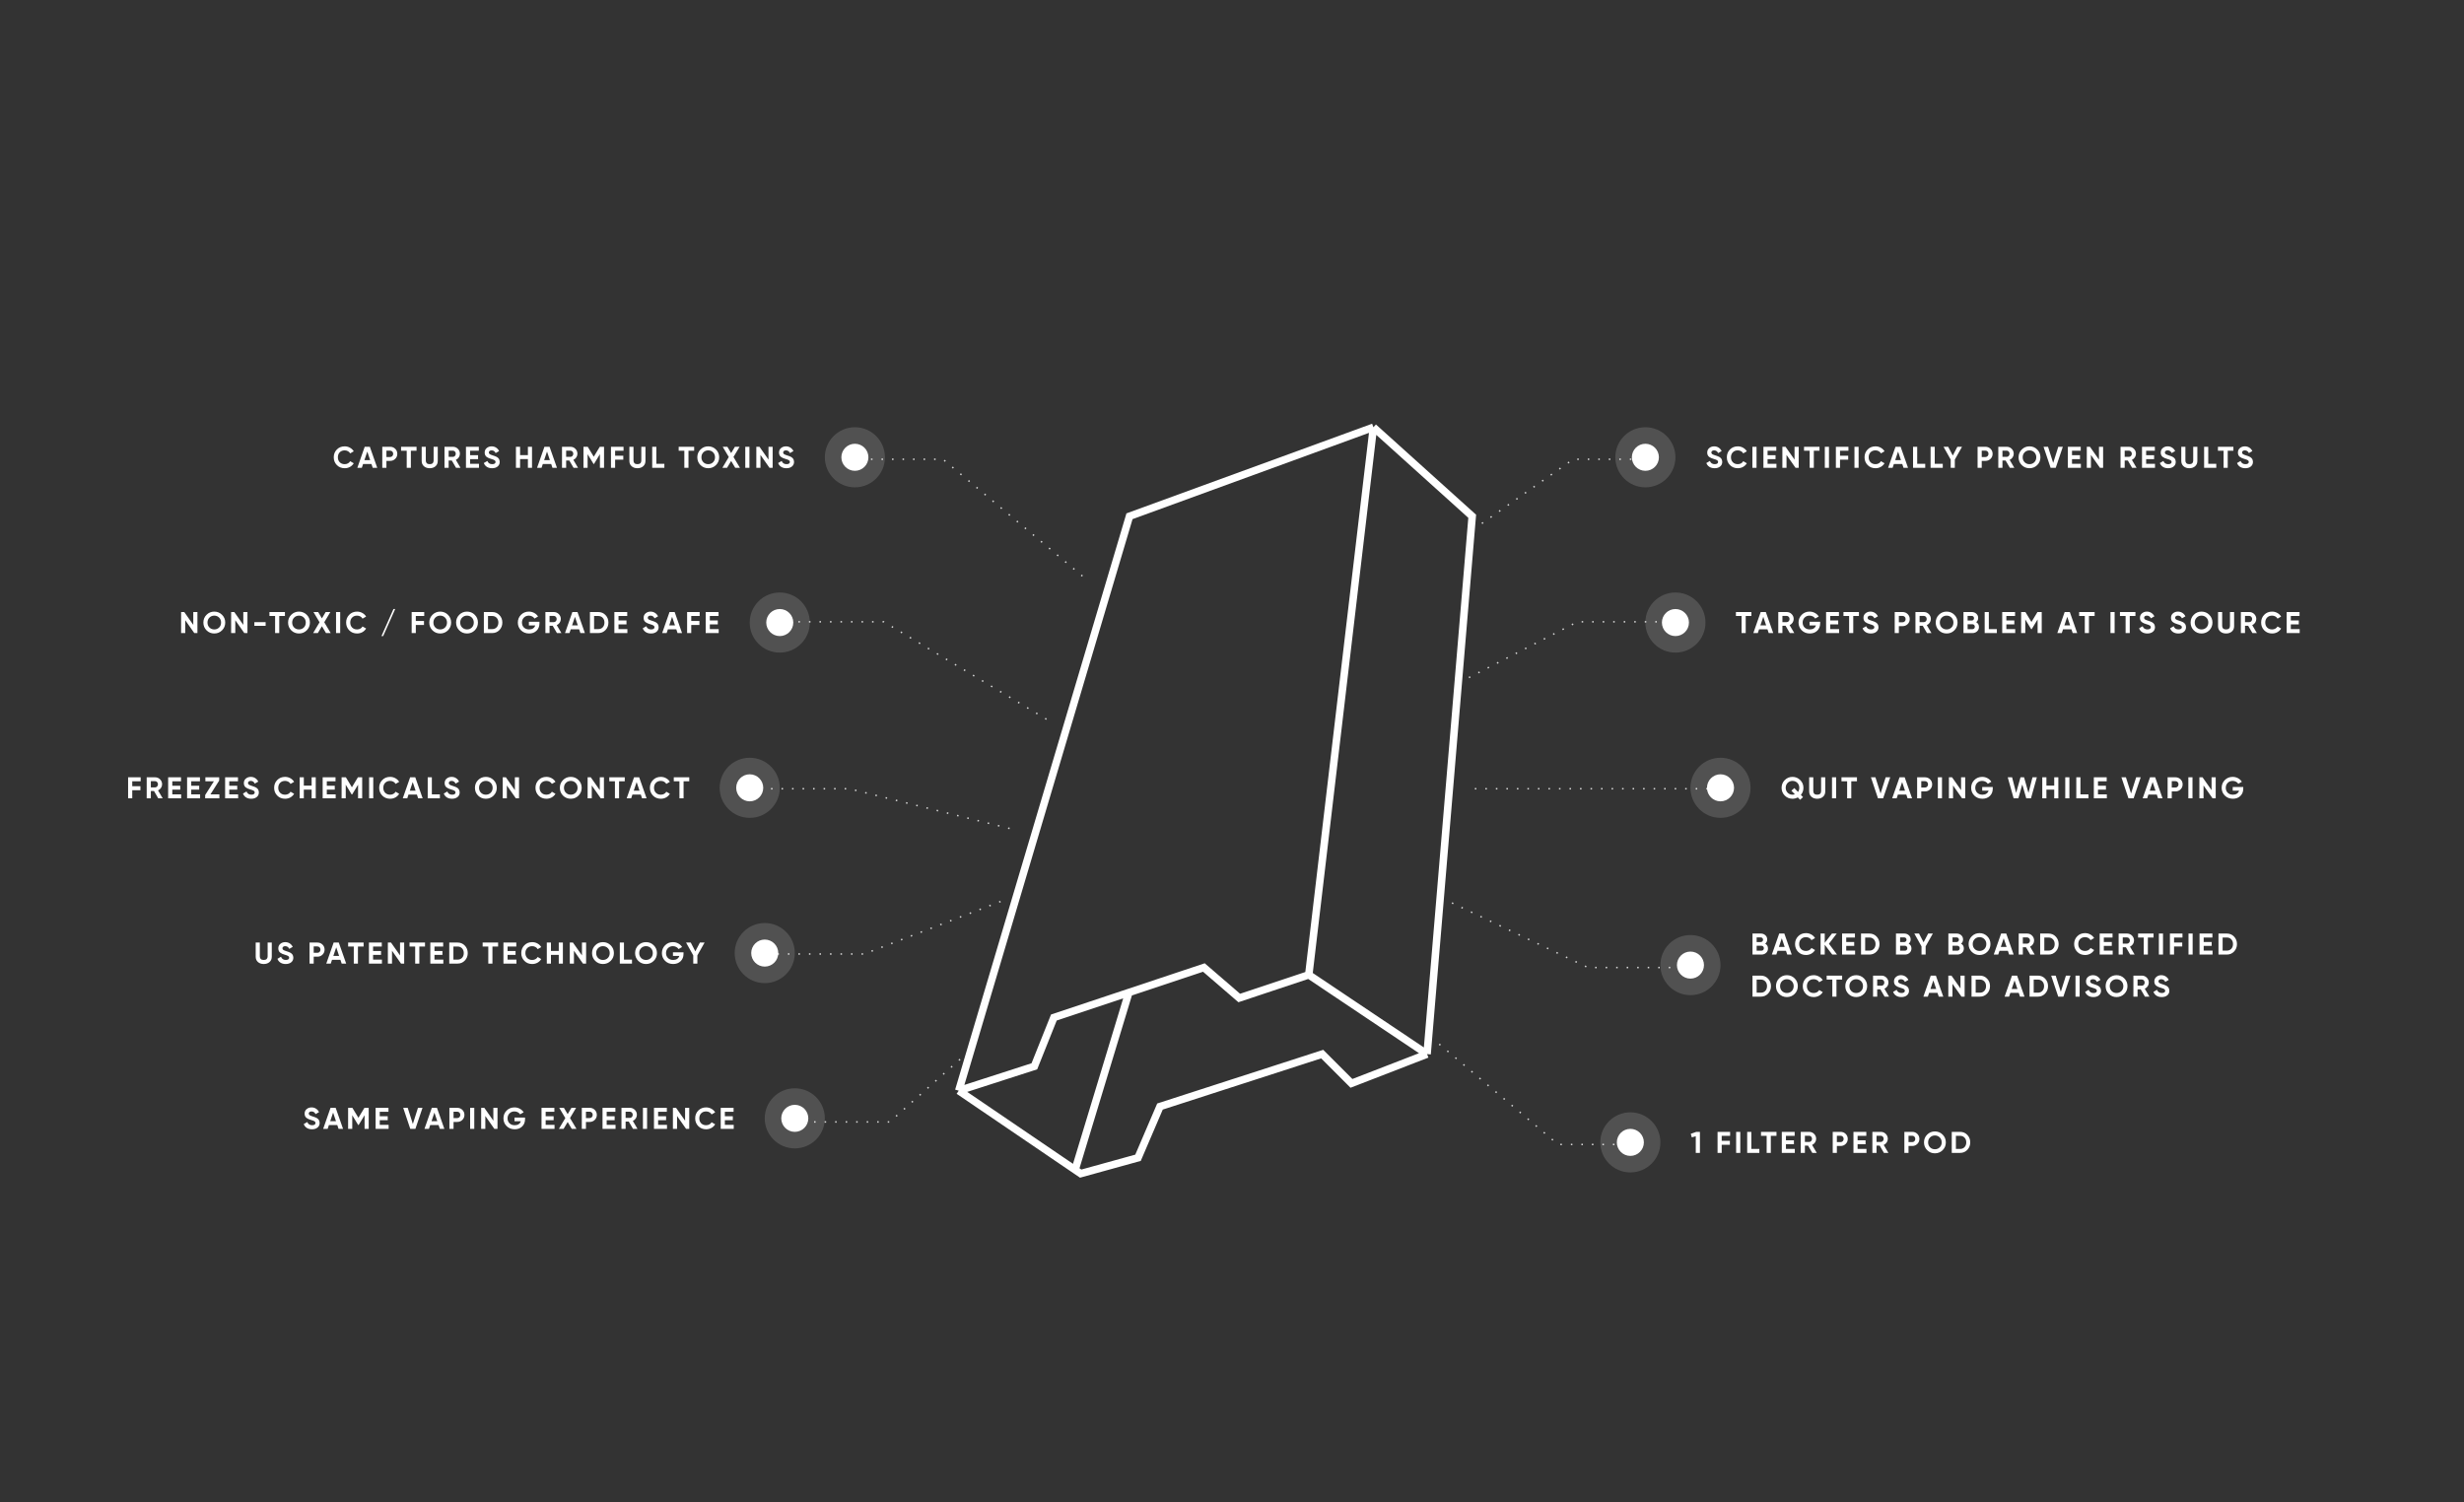 <svg width="1640" height="1000" viewBox="0 0 1640 1000" fill="none" xmlns="http://www.w3.org/2000/svg">
<rect x="0" y="0" width="1640" height="1000" fill="#333333" stroke="none"/>
<g opacity="0.8">
<path d="M565.717 305.661H627.584L723.444 385.935" stroke="white" stroke-dasharray="1 6"/>
<path d="M517.429 413.885H588.25L700.714 481.234" stroke="white" stroke-dasharray="1 6"/>
<path d="M517.429 634.995H575.151L671.128 598.063" stroke="white" stroke-dasharray="1 6"/>
<path d="M499.185 524.995H565.296L676.438 552.545" stroke="white" stroke-dasharray="1 6"/>
<path d="M527.86 746.761H592.178L641.451 702.87" stroke="white" stroke-dasharray="1 6"/>
<path d="M1099.8 305.661H1047.14L982.03 351.429" stroke="white" stroke-dasharray="1 6"/>
<path d="M1116.73 413.885H1049.95L972.213 453.823" stroke="white" stroke-dasharray="1 6"/>
<path d="M1125.7 643.995H1056.93L964.239 599.967" stroke="white" stroke-dasharray="1 6"/>
<path d="M1143.64 524.995L976.2 524.995" stroke="white" stroke-dasharray="1 6"/>
<path d="M1088.55 761.761H1037.07L955.221 692.693" stroke="white" stroke-dasharray="1 6"/>
</g>
<path d="M229.424 311.655C227.318 311.655 225.578 310.955 224.204 309.555C222.831 308.155 222.144 306.429 222.144 304.375C222.144 302.309 222.831 300.582 224.204 299.195C225.578 297.795 227.318 297.095 229.424 297.095C230.691 297.095 231.858 297.395 232.924 297.995C234.004 298.582 234.844 299.382 235.444 300.395L233.064 301.775C232.718 301.149 232.224 300.662 231.584 300.315C230.944 299.955 230.224 299.775 229.424 299.775C228.064 299.775 226.964 300.202 226.124 301.055C225.298 301.909 224.884 303.015 224.884 304.375C224.884 305.722 225.298 306.822 226.124 307.675C226.964 308.529 228.064 308.955 229.424 308.955C230.224 308.955 230.944 308.782 231.584 308.435C232.238 308.075 232.731 307.589 233.064 306.975L235.444 308.355C234.844 309.369 234.011 310.175 232.944 310.775C231.878 311.362 230.704 311.655 229.424 311.655ZM248.081 311.375L247.241 308.855H241.661L240.821 311.375H237.841L242.741 297.375H246.161L251.081 311.375H248.081ZM242.541 306.275H246.381L244.461 300.555L242.541 306.275ZM259.661 297.375C261.007 297.375 262.141 297.829 263.061 298.735C263.981 299.642 264.441 300.755 264.441 302.075C264.441 303.395 263.981 304.509 263.061 305.415C262.141 306.322 261.007 306.775 259.661 306.775H257.201V311.375H254.441V297.375H259.661ZM259.661 304.195C260.247 304.195 260.734 303.995 261.121 303.595C261.507 303.182 261.701 302.675 261.701 302.075C261.701 301.462 261.507 300.955 261.121 300.555C260.734 300.155 260.247 299.955 259.661 299.955H257.201V304.195H259.661ZM277.244 297.375V300.015H273.464V311.375H270.704V300.015H266.944V297.375H277.244ZM286.004 311.655C284.444 311.655 283.164 311.215 282.164 310.335C281.164 309.455 280.664 308.275 280.664 306.795V297.375H283.404V306.575C283.404 307.309 283.611 307.889 284.024 308.315C284.451 308.742 285.111 308.955 286.004 308.955C286.898 308.955 287.551 308.742 287.964 308.315C288.391 307.889 288.604 307.309 288.604 306.575V297.375H291.364V306.795C291.364 308.275 290.864 309.455 289.864 310.335C288.864 311.215 287.578 311.655 286.004 311.655ZM303.531 311.375L300.711 306.515H298.611V311.375H295.851V297.375H301.451C302.744 297.375 303.844 297.829 304.751 298.735C305.657 299.642 306.111 300.735 306.111 302.015C306.111 302.882 305.864 303.689 305.371 304.435C304.877 305.169 304.224 305.722 303.411 306.095L306.511 311.375H303.531ZM298.611 299.955V304.095H301.451C301.971 304.095 302.417 303.895 302.791 303.495C303.164 303.082 303.351 302.589 303.351 302.015C303.351 301.442 303.164 300.955 302.791 300.555C302.417 300.155 301.971 299.955 301.451 299.955H298.611ZM312.896 308.735H318.796V311.375H310.136V297.375H318.696V300.015H312.896V302.995H318.196V305.595H312.896V308.735ZM327.521 311.655C326.135 311.655 324.968 311.349 324.021 310.735C323.075 310.109 322.408 309.262 322.021 308.195L324.381 306.815C324.928 308.242 326.001 308.955 327.601 308.955C328.375 308.955 328.941 308.815 329.301 308.535C329.661 308.255 329.841 307.902 329.841 307.475C329.841 306.982 329.621 306.602 329.181 306.335C328.741 306.055 327.955 305.755 326.821 305.435C326.195 305.249 325.661 305.062 325.221 304.875C324.795 304.689 324.361 304.442 323.921 304.135C323.495 303.815 323.168 303.415 322.941 302.935C322.715 302.455 322.601 301.895 322.601 301.255C322.601 299.989 323.048 298.982 323.941 298.235C324.848 297.475 325.935 297.095 327.201 297.095C328.335 297.095 329.328 297.375 330.181 297.935C331.048 298.482 331.721 299.249 332.201 300.235L329.881 301.575C329.321 300.375 328.428 299.775 327.201 299.775C326.628 299.775 326.175 299.909 325.841 300.175C325.521 300.429 325.361 300.762 325.361 301.175C325.361 301.615 325.541 301.975 325.901 302.255C326.275 302.522 326.981 302.815 328.021 303.135C328.448 303.269 328.768 303.375 328.981 303.455C329.208 303.522 329.508 303.635 329.881 303.795C330.268 303.942 330.561 304.082 330.761 304.215C330.975 304.349 331.215 304.529 331.481 304.755C331.748 304.982 331.948 305.215 332.081 305.455C332.228 305.695 332.348 305.989 332.441 306.335C332.548 306.669 332.601 307.035 332.601 307.435C332.601 308.729 332.128 309.755 331.181 310.515C330.248 311.275 329.028 311.655 327.521 311.655ZM351.362 297.375H354.102V311.375H351.362V305.575H346.162V311.375H343.402V297.375H346.162V302.935H351.362V297.375ZM367.702 311.375L366.862 308.855H361.282L360.442 311.375H357.462L362.362 297.375H365.782L370.702 311.375H367.702ZM362.162 306.275H366.002L364.082 300.555L362.162 306.275ZM381.742 311.375L378.922 306.515H376.822V311.375H374.062V297.375H379.662C380.955 297.375 382.055 297.829 382.962 298.735C383.868 299.642 384.322 300.735 384.322 302.015C384.322 302.882 384.075 303.689 383.582 304.435C383.088 305.169 382.435 305.722 381.622 306.095L384.722 311.375H381.742ZM376.822 299.955V304.095H379.662C380.182 304.095 380.628 303.895 381.002 303.495C381.375 303.082 381.562 302.589 381.562 302.015C381.562 301.442 381.375 300.955 381.002 300.555C380.628 300.155 380.182 299.955 379.662 299.955H376.822ZM402.047 297.375V311.375H399.307V302.295L395.367 308.795H395.047L391.107 302.315V311.375H388.347V297.375H391.187L395.207 303.995L399.207 297.375H402.047ZM415.015 300.015H409.415V303.335H414.855V305.975H409.415V311.375H406.655V297.375H415.015V300.015ZM424.247 311.655C422.687 311.655 421.407 311.215 420.407 310.335C419.407 309.455 418.907 308.275 418.907 306.795V297.375H421.647V306.575C421.647 307.309 421.853 307.889 422.267 308.315C422.693 308.742 423.353 308.955 424.247 308.955C425.14 308.955 425.793 308.742 426.207 308.315C426.633 307.889 426.847 307.309 426.847 306.575V297.375H429.607V306.795C429.607 308.275 429.107 309.455 428.107 310.335C427.107 311.215 425.82 311.655 424.247 311.655ZM436.853 308.735H442.193V311.375H434.093V297.375H436.853V308.735ZM462.021 297.375V300.015H458.241V311.375H455.481V300.015H451.721V297.375H462.021ZM476.541 309.555C475.128 310.955 473.408 311.655 471.381 311.655C469.354 311.655 467.634 310.955 466.221 309.555C464.821 308.142 464.121 306.415 464.121 304.375C464.121 302.335 464.821 300.615 466.221 299.215C467.634 297.802 469.354 297.095 471.381 297.095C473.408 297.095 475.128 297.802 476.541 299.215C477.954 300.615 478.661 302.335 478.661 304.375C478.661 306.415 477.954 308.142 476.541 309.555ZM468.161 307.675C469.028 308.529 470.101 308.955 471.381 308.955C472.661 308.955 473.734 308.529 474.601 307.675C475.468 306.809 475.901 305.709 475.901 304.375C475.901 303.042 475.468 301.942 474.601 301.075C473.734 300.209 472.661 299.775 471.381 299.775C470.101 299.775 469.028 300.209 468.161 301.075C467.294 301.942 466.861 303.042 466.861 304.375C466.861 305.709 467.294 306.809 468.161 307.675ZM492.499 311.375H489.359L486.639 306.815L483.919 311.375H480.799L485.079 304.195L481.019 297.375H484.139L486.639 301.575L489.139 297.375H492.259L488.199 304.175L492.499 311.375ZM496.046 297.375H498.806V311.375H496.046V297.375ZM511.498 297.375H514.258V311.375H512.158L506.158 302.815V311.375H503.398V297.375H505.498L511.498 305.915V297.375ZM523.42 311.655C522.033 311.655 520.867 311.349 519.92 310.735C518.973 310.109 518.307 309.262 517.92 308.195L520.28 306.815C520.827 308.242 521.9 308.955 523.5 308.955C524.273 308.955 524.84 308.815 525.2 308.535C525.56 308.255 525.74 307.902 525.74 307.475C525.74 306.982 525.52 306.602 525.08 306.335C524.64 306.055 523.853 305.755 522.72 305.435C522.093 305.249 521.56 305.062 521.12 304.875C520.693 304.689 520.26 304.442 519.82 304.135C519.393 303.815 519.067 303.415 518.84 302.935C518.613 302.455 518.5 301.895 518.5 301.255C518.5 299.989 518.947 298.982 519.84 298.235C520.747 297.475 521.833 297.095 523.1 297.095C524.233 297.095 525.227 297.375 526.08 297.935C526.947 298.482 527.62 299.249 528.1 300.235L525.78 301.575C525.22 300.375 524.327 299.775 523.1 299.775C522.527 299.775 522.073 299.909 521.74 300.175C521.42 300.429 521.26 300.762 521.26 301.175C521.26 301.615 521.44 301.975 521.8 302.255C522.173 302.522 522.88 302.815 523.92 303.135C524.347 303.269 524.667 303.375 524.88 303.455C525.107 303.522 525.407 303.635 525.78 303.795C526.167 303.942 526.46 304.082 526.66 304.215C526.873 304.349 527.113 304.529 527.38 304.755C527.647 304.982 527.847 305.215 527.98 305.455C528.127 305.695 528.247 305.989 528.34 306.335C528.447 306.669 528.5 307.035 528.5 307.435C528.5 308.729 528.027 309.755 527.08 310.515C526.147 311.275 524.927 311.655 523.42 311.655Z" fill="white"/>
<circle opacity="0.15" cx="569" cy="304.375" r="20" fill="white"/>
<circle cx="569" cy="304.375" r="9" fill="white"/>
<path d="M128.646 407.375H131.406V421.375H129.306L123.306 412.815V421.375H120.546V407.375H122.646L128.646 415.915V407.375ZM147.783 419.555C146.37 420.955 144.65 421.655 142.623 421.655C140.596 421.655 138.876 420.955 137.463 419.555C136.063 418.142 135.363 416.415 135.363 414.375C135.363 412.335 136.063 410.615 137.463 409.215C138.876 407.802 140.596 407.095 142.623 407.095C144.65 407.095 146.37 407.802 147.783 409.215C149.196 410.615 149.903 412.335 149.903 414.375C149.903 416.415 149.196 418.142 147.783 419.555ZM139.403 417.675C140.27 418.529 141.343 418.955 142.623 418.955C143.903 418.955 144.976 418.529 145.843 417.675C146.71 416.809 147.143 415.709 147.143 414.375C147.143 413.042 146.71 411.942 145.843 411.075C144.976 410.209 143.903 409.775 142.623 409.775C141.343 409.775 140.27 410.209 139.403 411.075C138.536 411.942 138.103 413.042 138.103 414.375C138.103 415.709 138.536 416.809 139.403 417.675ZM161.943 407.375H164.703V421.375H162.603L156.603 412.815V421.375H153.843V407.375H155.943L161.943 415.915V407.375ZM169.3 416.575V414.095H176.8V416.575H169.3ZM189.642 407.375V410.015H185.862V421.375H183.102V410.015H179.342V407.375H189.642ZM204.162 419.555C202.749 420.955 201.029 421.655 199.002 421.655C196.975 421.655 195.255 420.955 193.842 419.555C192.442 418.142 191.742 416.415 191.742 414.375C191.742 412.335 192.442 410.615 193.842 409.215C195.255 407.802 196.975 407.095 199.002 407.095C201.029 407.095 202.749 407.802 204.162 409.215C205.575 410.615 206.282 412.335 206.282 414.375C206.282 416.415 205.575 418.142 204.162 419.555ZM195.782 417.675C196.649 418.529 197.722 418.955 199.002 418.955C200.282 418.955 201.355 418.529 202.222 417.675C203.089 416.809 203.522 415.709 203.522 414.375C203.522 413.042 203.089 411.942 202.222 411.075C201.355 410.209 200.282 409.775 199.002 409.775C197.722 409.775 196.649 410.209 195.782 411.075C194.915 411.942 194.482 413.042 194.482 414.375C194.482 415.709 194.915 416.809 195.782 417.675ZM220.12 421.375H216.98L214.26 416.815L211.54 421.375H208.42L212.7 414.195L208.64 407.375H211.76L214.26 411.575L216.76 407.375H219.88L215.82 414.175L220.12 421.375ZM223.667 407.375H226.427V421.375H223.667V407.375ZM237.659 421.655C235.552 421.655 233.812 420.955 232.439 419.555C231.065 418.155 230.379 416.429 230.379 414.375C230.379 412.309 231.065 410.582 232.439 409.195C233.812 407.795 235.552 407.095 237.659 407.095C238.925 407.095 240.092 407.395 241.159 407.995C242.239 408.582 243.079 409.382 243.679 410.395L241.299 411.775C240.952 411.149 240.459 410.662 239.819 410.315C239.179 409.955 238.459 409.775 237.659 409.775C236.299 409.775 235.199 410.202 234.359 411.055C233.532 411.909 233.119 413.015 233.119 414.375C233.119 415.722 233.532 416.822 234.359 417.675C235.199 418.529 236.299 418.955 237.659 418.955C238.459 418.955 239.179 418.782 239.819 418.435C240.472 418.075 240.965 417.589 241.299 416.975L243.679 418.355C243.079 419.369 242.245 420.175 241.179 420.775C240.112 421.362 238.939 421.655 237.659 421.655ZM255.03 423.375H253.89L261.89 405.375H263.03L255.03 423.375ZM282.359 410.015H276.759V413.335H282.199V415.975H276.759V421.375H273.999V407.375H282.359V410.015ZM298.15 419.555C296.737 420.955 295.017 421.655 292.99 421.655C290.964 421.655 289.244 420.955 287.83 419.555C286.43 418.142 285.73 416.415 285.73 414.375C285.73 412.335 286.43 410.615 287.83 409.215C289.244 407.802 290.964 407.095 292.99 407.095C295.017 407.095 296.737 407.802 298.15 409.215C299.564 410.615 300.27 412.335 300.27 414.375C300.27 416.415 299.564 418.142 298.15 419.555ZM289.77 417.675C290.637 418.529 291.71 418.955 292.99 418.955C294.27 418.955 295.344 418.529 296.21 417.675C297.077 416.809 297.51 415.709 297.51 414.375C297.51 413.042 297.077 411.942 296.21 411.075C295.344 410.209 294.27 409.775 292.99 409.775C291.71 409.775 290.637 410.209 289.77 411.075C288.904 411.942 288.47 413.042 288.47 414.375C288.47 415.709 288.904 416.809 289.77 417.675ZM315.99 419.555C314.577 420.955 312.857 421.655 310.83 421.655C308.803 421.655 307.083 420.955 305.67 419.555C304.27 418.142 303.57 416.415 303.57 414.375C303.57 412.335 304.27 410.615 305.67 409.215C307.083 407.802 308.803 407.095 310.83 407.095C312.857 407.095 314.577 407.802 315.99 409.215C317.403 410.615 318.11 412.335 318.11 414.375C318.11 416.415 317.403 418.142 315.99 419.555ZM307.61 417.675C308.477 418.529 309.55 418.955 310.83 418.955C312.11 418.955 313.183 418.529 314.05 417.675C314.917 416.809 315.35 415.709 315.35 414.375C315.35 413.042 314.917 411.942 314.05 411.075C313.183 410.209 312.11 409.775 310.83 409.775C309.55 409.775 308.477 410.209 307.61 411.075C306.743 411.942 306.31 413.042 306.31 414.375C306.31 415.709 306.743 416.809 307.61 417.675ZM327.61 407.375C329.53 407.375 331.13 408.049 332.41 409.395C333.703 410.742 334.35 412.402 334.35 414.375C334.35 416.349 333.703 418.009 332.41 419.355C331.13 420.702 329.53 421.375 327.61 421.375H322.05V407.375H327.61ZM327.61 418.735C328.823 418.735 329.81 418.335 330.57 417.535C331.33 416.722 331.71 415.669 331.71 414.375C331.71 413.082 331.33 412.035 330.57 411.235C329.81 410.422 328.823 410.015 327.61 410.015H324.81V418.735H327.61ZM359.048 413.855V414.935C359.048 416.935 358.408 418.555 357.128 419.795C355.848 421.035 354.194 421.655 352.168 421.655C350.008 421.655 348.214 420.955 346.788 419.555C345.374 418.142 344.668 416.422 344.668 414.395C344.668 412.355 345.368 410.629 346.768 409.215C348.181 407.802 349.928 407.095 352.008 407.095C353.314 407.095 354.508 407.395 355.588 407.995C356.668 408.582 357.508 409.369 358.108 410.355L355.748 411.715C355.414 411.142 354.908 410.675 354.228 410.315C353.561 409.955 352.814 409.775 351.988 409.775C350.654 409.775 349.554 410.215 348.688 411.095C347.834 411.962 347.408 413.062 347.408 414.395C347.408 415.715 347.841 416.809 348.708 417.675C349.588 418.529 350.748 418.955 352.188 418.955C353.254 418.955 354.134 418.722 354.828 418.255C355.534 417.775 356.014 417.122 356.268 416.295H352.028V413.855H359.048ZM370.691 421.375L367.871 416.515H365.771V421.375H363.011V407.375H368.611C369.904 407.375 371.004 407.829 371.911 408.735C372.818 409.642 373.271 410.735 373.271 412.015C373.271 412.882 373.024 413.689 372.531 414.435C372.038 415.169 371.384 415.722 370.571 416.095L373.671 421.375H370.691ZM365.771 409.955V414.095H368.611C369.131 414.095 369.578 413.895 369.951 413.495C370.324 413.082 370.511 412.589 370.511 412.015C370.511 411.442 370.324 410.955 369.951 410.555C369.578 410.155 369.131 409.955 368.611 409.955H365.771ZM386.296 421.375L385.456 418.855H379.876L379.036 421.375H376.056L380.956 407.375H384.376L389.296 421.375H386.296ZM380.756 416.275H384.596L382.676 410.555L380.756 416.275ZM398.215 407.375C400.135 407.375 401.735 408.049 403.015 409.395C404.309 410.742 404.955 412.402 404.955 414.375C404.955 416.349 404.309 418.009 403.015 419.355C401.735 420.702 400.135 421.375 398.215 421.375H392.655V407.375H398.215ZM398.215 418.735C399.429 418.735 400.415 418.335 401.175 417.535C401.935 416.722 402.315 415.669 402.315 414.375C402.315 413.082 401.935 412.035 401.175 411.235C400.415 410.422 399.429 410.015 398.215 410.015H395.415V418.735H398.215ZM411.673 418.735H417.573V421.375H408.913V407.375H417.473V410.015H411.673V412.995H416.973V415.595H411.673V418.735ZM433.299 421.655C431.912 421.655 430.745 421.349 429.799 420.735C428.852 420.109 428.185 419.262 427.799 418.195L430.159 416.815C430.705 418.242 431.779 418.955 433.379 418.955C434.152 418.955 434.719 418.815 435.079 418.535C435.439 418.255 435.619 417.902 435.619 417.475C435.619 416.982 435.399 416.602 434.959 416.335C434.519 416.055 433.732 415.755 432.599 415.435C431.972 415.249 431.439 415.062 430.999 414.875C430.572 414.689 430.139 414.442 429.699 414.135C429.272 413.815 428.945 413.415 428.719 412.935C428.492 412.455 428.379 411.895 428.379 411.255C428.379 409.989 428.825 408.982 429.719 408.235C430.625 407.475 431.712 407.095 432.979 407.095C434.112 407.095 435.105 407.375 435.959 407.935C436.825 408.482 437.499 409.249 437.979 410.235L435.659 411.575C435.099 410.375 434.205 409.775 432.979 409.775C432.405 409.775 431.952 409.909 431.619 410.175C431.299 410.429 431.139 410.762 431.139 411.175C431.139 411.615 431.319 411.975 431.679 412.255C432.052 412.522 432.759 412.815 433.799 413.135C434.225 413.269 434.545 413.375 434.759 413.455C434.985 413.522 435.285 413.635 435.659 413.795C436.045 413.942 436.339 414.082 436.539 414.215C436.752 414.349 436.992 414.529 437.259 414.755C437.525 414.982 437.725 415.215 437.859 415.455C438.005 415.695 438.125 415.989 438.219 416.335C438.325 416.669 438.379 417.035 438.379 417.435C438.379 418.729 437.905 419.755 436.959 420.515C436.025 421.275 434.805 421.655 433.299 421.655ZM450.964 421.375L450.124 418.855H444.544L443.704 421.375H440.724L445.624 407.375H449.044L453.964 421.375H450.964ZM445.424 416.275H449.264L447.344 410.555L445.424 416.275ZM465.683 410.015H460.083V413.335H465.523V415.975H460.083V421.375H457.323V407.375H465.683V410.015ZM472.455 418.735H478.355V421.375H469.695V407.375H478.255V410.015H472.455V412.995H477.755V415.595H472.455V418.735Z" fill="white"/>
<circle opacity="0.15" cx="519" cy="414.375" r="20" fill="white"/>
<circle cx="519" cy="414.375" r="9" fill="white"/>
<path d="M93.625 520.015H88.025V523.335H93.465V525.975H88.025V531.375H85.265V517.375H93.625V520.015ZM105.316 531.375L102.496 526.515H100.396V531.375H97.636V517.375H103.236C104.529 517.375 105.629 517.829 106.536 518.735C107.443 519.642 107.896 520.735 107.896 522.015C107.896 522.882 107.649 523.689 107.156 524.435C106.663 525.169 106.009 525.722 105.196 526.095L108.296 531.375H105.316ZM100.396 519.955V524.095H103.236C103.756 524.095 104.203 523.895 104.576 523.495C104.949 523.082 105.136 522.589 105.136 522.015C105.136 521.442 104.949 520.955 104.576 520.555C104.203 520.155 103.756 519.955 103.236 519.955H100.396ZM114.681 528.735H120.581V531.375H111.921V517.375H120.481V520.015H114.681V522.995H119.981V525.595H114.681V528.735ZM127.287 528.735H133.187V531.375H124.527V517.375H133.087V520.015H127.287V522.995H132.587V525.595H127.287V528.735ZM140.072 528.735H146.012V531.375H136.552V529.175L142.372 520.015H136.692V517.375H145.892V519.555L140.072 528.735ZM152.595 528.735H158.495V531.375H149.835V517.375H158.395V520.015H152.595V522.995H157.895V525.595H152.595V528.735ZM167.221 531.655C165.834 531.655 164.667 531.349 163.721 530.735C162.774 530.109 162.107 529.262 161.721 528.195L164.081 526.815C164.627 528.242 165.701 528.955 167.301 528.955C168.074 528.955 168.641 528.815 169.001 528.535C169.361 528.255 169.541 527.902 169.541 527.475C169.541 526.982 169.321 526.602 168.881 526.335C168.441 526.055 167.654 525.755 166.521 525.435C165.894 525.249 165.361 525.062 164.921 524.875C164.494 524.689 164.061 524.442 163.621 524.135C163.194 523.815 162.867 523.415 162.641 522.935C162.414 522.455 162.301 521.895 162.301 521.255C162.301 519.989 162.747 518.982 163.641 518.235C164.547 517.475 165.634 517.095 166.901 517.095C168.034 517.095 169.027 517.375 169.881 517.935C170.747 518.482 171.421 519.249 171.901 520.235L169.581 521.575C169.021 520.375 168.127 519.775 166.901 519.775C166.327 519.775 165.874 519.909 165.541 520.175C165.221 520.429 165.061 520.762 165.061 521.175C165.061 521.615 165.241 521.975 165.601 522.255C165.974 522.522 166.681 522.815 167.721 523.135C168.147 523.269 168.467 523.375 168.681 523.455C168.907 523.522 169.207 523.635 169.581 523.795C169.967 523.942 170.261 524.082 170.461 524.215C170.674 524.349 170.914 524.529 171.181 524.755C171.447 524.982 171.647 525.215 171.781 525.455C171.927 525.695 172.047 525.989 172.141 526.335C172.247 526.669 172.301 527.035 172.301 527.435C172.301 528.729 171.827 529.755 170.881 530.515C169.947 531.275 168.727 531.655 167.221 531.655ZM189.741 531.655C187.634 531.655 185.894 530.955 184.521 529.555C183.147 528.155 182.461 526.429 182.461 524.375C182.461 522.309 183.147 520.582 184.521 519.195C185.894 517.795 187.634 517.095 189.741 517.095C191.007 517.095 192.174 517.395 193.241 517.995C194.321 518.582 195.161 519.382 195.761 520.395L193.381 521.775C193.034 521.149 192.541 520.662 191.901 520.315C191.261 519.955 190.541 519.775 189.741 519.775C188.381 519.775 187.281 520.202 186.441 521.055C185.614 521.909 185.201 523.015 185.201 524.375C185.201 525.722 185.614 526.822 186.441 527.675C187.281 528.529 188.381 528.955 189.741 528.955C190.541 528.955 191.261 528.782 191.901 528.435C192.554 528.075 193.047 527.589 193.381 526.975L195.761 528.355C195.161 529.369 194.327 530.175 193.261 530.775C192.194 531.362 191.021 531.655 189.741 531.655ZM207.416 517.375H210.156V531.375H207.416V525.575H202.216V531.375H199.456V517.375H202.216V522.935H207.416V517.375ZM217.517 528.735H223.417V531.375H214.757V517.375H223.317V520.015H217.517V522.995H222.817V525.595H217.517V528.735ZM241.063 517.375V531.375H238.323V522.295L234.383 528.795H234.063L230.123 522.315V531.375H227.363V517.375H230.203L234.223 523.995L238.223 517.375H241.063ZM245.671 517.375H248.431V531.375H245.671V517.375ZM259.663 531.655C257.556 531.655 255.816 530.955 254.443 529.555C253.069 528.155 252.383 526.429 252.383 524.375C252.383 522.309 253.069 520.582 254.443 519.195C255.816 517.795 257.556 517.095 259.663 517.095C260.929 517.095 262.096 517.395 263.163 517.995C264.243 518.582 265.083 519.382 265.683 520.395L263.303 521.775C262.956 521.149 262.463 520.662 261.823 520.315C261.183 519.955 260.463 519.775 259.663 519.775C258.303 519.775 257.203 520.202 256.363 521.055C255.536 521.909 255.123 523.015 255.123 524.375C255.123 525.722 255.536 526.822 256.363 527.675C257.203 528.529 258.303 528.955 259.663 528.955C260.463 528.955 261.183 528.782 261.823 528.435C262.476 528.075 262.969 527.589 263.303 526.975L265.683 528.355C265.083 529.369 264.249 530.175 263.183 530.775C262.116 531.362 260.943 531.655 259.663 531.655ZM278.32 531.375L277.48 528.855H271.9L271.06 531.375H268.08L272.98 517.375H276.4L281.32 531.375H278.32ZM272.78 526.275H276.62L274.7 520.555L272.78 526.275ZM287.439 528.735H292.779V531.375H284.679V517.375H287.439V528.735ZM300.873 531.655C299.486 531.655 298.32 531.349 297.373 530.735C296.426 530.109 295.76 529.262 295.373 528.195L297.733 526.815C298.28 528.242 299.353 528.955 300.953 528.955C301.726 528.955 302.293 528.815 302.653 528.535C303.013 528.255 303.193 527.902 303.193 527.475C303.193 526.982 302.973 526.602 302.533 526.335C302.093 526.055 301.306 525.755 300.173 525.435C299.546 525.249 299.013 525.062 298.573 524.875C298.146 524.689 297.713 524.442 297.273 524.135C296.846 523.815 296.52 523.415 296.293 522.935C296.066 522.455 295.953 521.895 295.953 521.255C295.953 519.989 296.4 518.982 297.293 518.235C298.2 517.475 299.286 517.095 300.553 517.095C301.686 517.095 302.68 517.375 303.533 517.935C304.4 518.482 305.073 519.249 305.553 520.235L303.233 521.575C302.673 520.375 301.78 519.775 300.553 519.775C299.98 519.775 299.526 519.909 299.193 520.175C298.873 520.429 298.713 520.762 298.713 521.175C298.713 521.615 298.893 521.975 299.253 522.255C299.626 522.522 300.333 522.815 301.373 523.135C301.8 523.269 302.12 523.375 302.333 523.455C302.56 523.522 302.86 523.635 303.233 523.795C303.62 523.942 303.913 524.082 304.113 524.215C304.326 524.349 304.566 524.529 304.833 524.755C305.1 524.982 305.3 525.215 305.433 525.455C305.58 525.695 305.7 525.989 305.793 526.335C305.9 526.669 305.953 527.035 305.953 527.435C305.953 528.729 305.48 529.755 304.533 530.515C303.6 531.275 302.38 531.655 300.873 531.655ZM328.533 529.555C327.12 530.955 325.4 531.655 323.373 531.655C321.346 531.655 319.626 530.955 318.213 529.555C316.813 528.142 316.113 526.415 316.113 524.375C316.113 522.335 316.813 520.615 318.213 519.215C319.626 517.802 321.346 517.095 323.373 517.095C325.4 517.095 327.12 517.802 328.533 519.215C329.946 520.615 330.653 522.335 330.653 524.375C330.653 526.415 329.946 528.142 328.533 529.555ZM320.153 527.675C321.02 528.529 322.093 528.955 323.373 528.955C324.653 528.955 325.726 528.529 326.593 527.675C327.46 526.809 327.893 525.709 327.893 524.375C327.893 523.042 327.46 521.942 326.593 521.075C325.726 520.209 324.653 519.775 323.373 519.775C322.093 519.775 321.02 520.209 320.153 521.075C319.286 521.942 318.853 523.042 318.853 524.375C318.853 525.709 319.286 526.809 320.153 527.675ZM342.693 517.375H345.453V531.375H343.353L337.353 522.815V531.375H334.593V517.375H336.693L342.693 525.915V517.375ZM363.69 531.655C361.583 531.655 359.843 530.955 358.47 529.555C357.097 528.155 356.41 526.429 356.41 524.375C356.41 522.309 357.097 520.582 358.47 519.195C359.843 517.795 361.583 517.095 363.69 517.095C364.957 517.095 366.123 517.395 367.19 517.995C368.27 518.582 369.11 519.382 369.71 520.395L367.33 521.775C366.983 521.149 366.49 520.662 365.85 520.315C365.21 519.955 364.49 519.775 363.69 519.775C362.33 519.775 361.23 520.202 360.39 521.055C359.563 521.909 359.15 523.015 359.15 524.375C359.15 525.722 359.563 526.822 360.39 527.675C361.23 528.529 362.33 528.955 363.69 528.955C364.49 528.955 365.21 528.782 365.85 528.435C366.503 528.075 366.997 527.589 367.33 526.975L369.71 528.355C369.11 529.369 368.277 530.175 367.21 530.775C366.143 531.362 364.97 531.655 363.69 531.655ZM385.049 529.555C383.635 530.955 381.915 531.655 379.889 531.655C377.862 531.655 376.142 530.955 374.729 529.555C373.329 528.142 372.629 526.415 372.629 524.375C372.629 522.335 373.329 520.615 374.729 519.215C376.142 517.802 377.862 517.095 379.889 517.095C381.915 517.095 383.635 517.802 385.049 519.215C386.462 520.615 387.169 522.335 387.169 524.375C387.169 526.415 386.462 528.142 385.049 529.555ZM376.669 527.675C377.535 528.529 378.609 528.955 379.889 528.955C381.169 528.955 382.242 528.529 383.109 527.675C383.975 526.809 384.409 525.709 384.409 524.375C384.409 523.042 383.975 521.942 383.109 521.075C382.242 520.209 381.169 519.775 379.889 519.775C378.609 519.775 377.535 520.209 376.669 521.075C375.802 521.942 375.369 523.042 375.369 524.375C375.369 525.709 375.802 526.809 376.669 527.675ZM399.209 517.375H401.969V531.375H399.869L393.869 522.815V531.375H391.109V517.375H393.209L399.209 525.915V517.375ZM415.826 517.375V520.015H412.046V531.375H409.286V520.015H405.526V517.375H415.826ZM427.351 531.375L426.511 528.855H420.931L420.091 531.375H417.111L422.011 517.375H425.431L430.351 531.375H427.351ZM421.811 526.275H425.651L423.731 520.555L421.811 526.275ZM439.842 531.655C437.736 531.655 435.996 530.955 434.622 529.555C433.249 528.155 432.562 526.429 432.562 524.375C432.562 522.309 433.249 520.582 434.622 519.195C435.996 517.795 437.736 517.095 439.842 517.095C441.109 517.095 442.276 517.395 443.342 517.995C444.422 518.582 445.262 519.382 445.862 520.395L443.482 521.775C443.136 521.149 442.642 520.662 442.002 520.315C441.362 519.955 440.642 519.775 439.842 519.775C438.482 519.775 437.382 520.202 436.542 521.055C435.716 521.909 435.302 523.015 435.302 524.375C435.302 525.722 435.716 526.822 436.542 527.675C437.382 528.529 438.482 528.955 439.842 528.955C440.642 528.955 441.362 528.782 442.002 528.435C442.656 528.075 443.149 527.589 443.482 526.975L445.862 528.355C445.262 529.369 444.429 530.175 443.362 530.775C442.296 531.362 441.122 531.655 439.842 531.655ZM458.759 517.375V520.015H454.979V531.375H452.219V520.015H448.459V517.375H458.759Z" fill="white"/>
<circle opacity="0.15" cx="499" cy="524.375" r="20" fill="white"/>
<circle cx="499" cy="524.375" r="9" fill="white"/>
<path d="M175.532 641.655C173.972 641.655 172.692 641.215 171.692 640.335C170.692 639.455 170.192 638.275 170.192 636.795V627.375H172.932V636.575C172.932 637.309 173.138 637.889 173.552 638.315C173.978 638.742 174.638 638.955 175.532 638.955C176.425 638.955 177.078 638.742 177.492 638.315C177.918 637.889 178.132 637.309 178.132 636.575V627.375H180.892V636.795C180.892 638.275 180.392 639.455 179.392 640.335C178.392 641.215 177.105 641.655 175.532 641.655ZM190.158 641.655C188.771 641.655 187.605 641.349 186.658 640.735C185.711 640.109 185.045 639.262 184.658 638.195L187.018 636.815C187.565 638.242 188.638 638.955 190.238 638.955C191.011 638.955 191.578 638.815 191.938 638.535C192.298 638.255 192.478 637.902 192.478 637.475C192.478 636.982 192.258 636.602 191.818 636.335C191.378 636.055 190.591 635.755 189.458 635.435C188.831 635.249 188.298 635.062 187.858 634.875C187.431 634.689 186.998 634.442 186.558 634.135C186.131 633.815 185.805 633.415 185.578 632.935C185.351 632.455 185.238 631.895 185.238 631.255C185.238 629.989 185.685 628.982 186.578 628.235C187.485 627.475 188.571 627.095 189.838 627.095C190.971 627.095 191.965 627.375 192.818 627.935C193.685 628.482 194.358 629.249 194.838 630.235L192.518 631.575C191.958 630.375 191.065 629.775 189.838 629.775C189.265 629.775 188.811 629.909 188.478 630.175C188.158 630.429 187.998 630.762 187.998 631.175C187.998 631.615 188.178 631.975 188.538 632.255C188.911 632.522 189.618 632.815 190.658 633.135C191.085 633.269 191.405 633.375 191.618 633.455C191.845 633.522 192.145 633.635 192.518 633.795C192.905 633.942 193.198 634.082 193.398 634.215C193.611 634.349 193.851 634.529 194.118 634.755C194.385 634.982 194.585 635.215 194.718 635.455C194.865 635.695 194.985 635.989 195.078 636.335C195.185 636.669 195.238 637.035 195.238 637.435C195.238 638.729 194.765 639.755 193.818 640.515C192.885 641.275 191.665 641.655 190.158 641.655ZM211.258 627.375C212.605 627.375 213.738 627.829 214.658 628.735C215.578 629.642 216.038 630.755 216.038 632.075C216.038 633.395 215.578 634.509 214.658 635.415C213.738 636.322 212.605 636.775 211.258 636.775H208.798V641.375H206.038V627.375H211.258ZM211.258 634.195C211.845 634.195 212.332 633.995 212.718 633.595C213.105 633.182 213.298 632.675 213.298 632.075C213.298 631.462 213.105 630.955 212.718 630.555C212.332 630.155 211.845 629.955 211.258 629.955H208.798V634.195H211.258ZM227.409 641.375L226.569 638.855H220.989L220.149 641.375H217.169L222.069 627.375H225.489L230.409 641.375H227.409ZM221.869 636.275H225.709L223.789 630.555L221.869 636.275ZM242.013 627.375V630.015H238.233V641.375H235.473V630.015H231.713V627.375H242.013ZM248.314 638.735H254.214V641.375H245.554V627.375H254.114V630.015H248.314V632.995H253.614V635.595H248.314V638.735ZM266.259 627.375H269.019V641.375H266.919L260.919 632.815V641.375H258.159V627.375H260.259L266.259 635.915V627.375ZM282.876 627.375V630.015H279.096V641.375H276.336V630.015H272.576V627.375H282.876ZM289.177 638.735H295.077V641.375H286.417V627.375H294.977V630.015H289.177V632.995H294.477V635.595H289.177V638.735ZM304.583 627.375C306.503 627.375 308.103 628.049 309.383 629.395C310.676 630.742 311.323 632.402 311.323 634.375C311.323 636.349 310.676 638.009 309.383 639.355C308.103 640.702 306.503 641.375 304.583 641.375H299.023V627.375H304.583ZM304.583 638.735C305.796 638.735 306.783 638.335 307.543 637.535C308.303 636.722 308.683 635.669 308.683 634.375C308.683 633.082 308.303 632.035 307.543 631.235C306.783 630.422 305.796 630.015 304.583 630.015H301.783V638.735H304.583ZM331.54 627.375V630.015H327.76V641.375H325V630.015H321.24V627.375H331.54ZM337.841 638.735H343.741V641.375H335.081V627.375H343.641V630.015H337.841V632.995H343.141V635.595H337.841V638.735ZM354.229 641.655C352.122 641.655 350.382 640.955 349.009 639.555C347.636 638.155 346.949 636.429 346.949 634.375C346.949 632.309 347.636 630.582 349.009 629.195C350.382 627.795 352.122 627.095 354.229 627.095C355.496 627.095 356.662 627.395 357.729 627.995C358.809 628.582 359.649 629.382 360.249 630.395L357.869 631.775C357.522 631.149 357.029 630.662 356.389 630.315C355.749 629.955 355.029 629.775 354.229 629.775C352.869 629.775 351.769 630.202 350.929 631.055C350.102 631.909 349.689 633.015 349.689 634.375C349.689 635.722 350.102 636.822 350.929 637.675C351.769 638.529 352.869 638.955 354.229 638.955C355.029 638.955 355.749 638.782 356.389 638.435C357.042 638.075 357.536 637.589 357.869 636.975L360.249 638.355C359.649 639.369 358.816 640.175 357.749 640.775C356.682 641.362 355.509 641.655 354.229 641.655ZM371.905 627.375H374.645V641.375H371.905V635.575H366.705V641.375H363.945V627.375H366.705V632.935H371.905V627.375ZM387.345 627.375H390.105V641.375H388.005L382.005 632.815V641.375H379.245V627.375H381.345L387.345 635.915V627.375ZM406.482 639.555C405.069 640.955 403.349 641.655 401.322 641.655C399.296 641.655 397.576 640.955 396.162 639.555C394.762 638.142 394.062 636.415 394.062 634.375C394.062 632.335 394.762 630.615 396.162 629.215C397.576 627.802 399.296 627.095 401.322 627.095C403.349 627.095 405.069 627.802 406.482 629.215C407.896 630.615 408.602 632.335 408.602 634.375C408.602 636.415 407.896 638.142 406.482 639.555ZM398.102 637.675C398.969 638.529 400.042 638.955 401.322 638.955C402.602 638.955 403.676 638.529 404.542 637.675C405.409 636.809 405.842 635.709 405.842 634.375C405.842 633.042 405.409 631.942 404.542 631.075C403.676 630.209 402.602 629.775 401.322 629.775C400.042 629.775 398.969 630.209 398.102 631.075C397.236 631.942 396.802 633.042 396.802 634.375C396.802 635.709 397.236 636.809 398.102 637.675ZM415.302 638.735H420.642V641.375H412.542V627.375H415.302V638.735ZM435.131 639.555C433.717 640.955 431.997 641.655 429.971 641.655C427.944 641.655 426.224 640.955 424.811 639.555C423.411 638.142 422.711 636.415 422.711 634.375C422.711 632.335 423.411 630.615 424.811 629.215C426.224 627.802 427.944 627.095 429.971 627.095C431.997 627.095 433.717 627.802 435.131 629.215C436.544 630.615 437.251 632.335 437.251 634.375C437.251 636.415 436.544 638.142 435.131 639.555ZM426.751 637.675C427.617 638.529 428.691 638.955 429.971 638.955C431.251 638.955 432.324 638.529 433.191 637.675C434.057 636.809 434.491 635.709 434.491 634.375C434.491 633.042 434.057 631.942 433.191 631.075C432.324 630.209 431.251 629.775 429.971 629.775C428.691 629.775 427.617 630.209 426.751 631.075C425.884 631.942 425.451 633.042 425.451 634.375C425.451 635.709 425.884 636.809 426.751 637.675ZM454.931 633.855V634.935C454.931 636.935 454.291 638.555 453.011 639.795C451.731 641.035 450.077 641.655 448.051 641.655C445.891 641.655 444.097 640.955 442.671 639.555C441.257 638.142 440.551 636.422 440.551 634.395C440.551 632.355 441.251 630.629 442.651 629.215C444.064 627.802 445.811 627.095 447.891 627.095C449.197 627.095 450.391 627.395 451.471 627.995C452.551 628.582 453.391 629.369 453.991 630.355L451.631 631.715C451.297 631.142 450.791 630.675 450.111 630.315C449.444 629.955 448.697 629.775 447.871 629.775C446.537 629.775 445.437 630.215 444.571 631.095C443.717 631.962 443.291 633.062 443.291 634.395C443.291 635.715 443.724 636.809 444.591 637.675C445.471 638.529 446.631 638.955 448.071 638.955C449.137 638.955 450.017 638.722 450.711 638.255C451.417 637.775 451.897 637.122 452.151 636.295H447.911V633.855H454.931ZM468.958 627.375L464.158 635.915V641.375H461.418V635.915L456.638 627.375H459.758L462.798 633.215L465.838 627.375H468.958Z" fill="white"/>
<circle opacity="0.15" cx="509" cy="634.375" r="20" fill="white"/>
<circle cx="509" cy="634.375" r="9" fill="white"/>
<path d="M207.67 751.655C206.283 751.655 205.117 751.349 204.17 750.735C203.223 750.109 202.557 749.262 202.17 748.195L204.53 746.815C205.077 748.242 206.15 748.955 207.75 748.955C208.523 748.955 209.09 748.815 209.45 748.535C209.81 748.255 209.99 747.902 209.99 747.475C209.99 746.982 209.77 746.602 209.33 746.335C208.89 746.055 208.103 745.755 206.97 745.435C206.343 745.249 205.81 745.062 205.37 744.875C204.943 744.689 204.51 744.442 204.07 744.135C203.643 743.815 203.317 743.415 203.09 742.935C202.863 742.455 202.75 741.895 202.75 741.255C202.75 739.989 203.197 738.982 204.09 738.235C204.997 737.475 206.083 737.095 207.35 737.095C208.483 737.095 209.477 737.375 210.33 737.935C211.197 738.482 211.87 739.249 212.35 740.235L210.03 741.575C209.47 740.375 208.577 739.775 207.35 739.775C206.777 739.775 206.323 739.909 205.99 740.175C205.67 740.429 205.51 740.762 205.51 741.175C205.51 741.615 205.69 741.975 206.05 742.255C206.423 742.522 207.13 742.815 208.17 743.135C208.597 743.269 208.917 743.375 209.13 743.455C209.357 743.522 209.657 743.635 210.03 743.795C210.417 743.942 210.71 744.082 210.91 744.215C211.123 744.349 211.363 744.529 211.63 744.755C211.897 744.982 212.097 745.215 212.23 745.455C212.377 745.695 212.497 745.989 212.59 746.335C212.697 746.669 212.75 747.035 212.75 747.435C212.75 748.729 212.277 749.755 211.33 750.515C210.397 751.275 209.177 751.655 207.67 751.655ZM225.335 751.375L224.495 748.855H218.915L218.075 751.375H215.095L219.995 737.375H223.415L228.335 751.375H225.335ZM219.795 746.275H223.635L221.715 740.555L219.795 746.275ZM245.395 737.375V751.375H242.655V742.295L238.715 748.795H238.395L234.455 742.315V751.375H231.695V737.375H234.535L238.555 743.995L242.555 737.375H245.395ZM252.763 748.735H258.663V751.375H250.003V737.375H258.563V740.015H252.763V742.995H258.063V745.595H252.763V748.735ZM273.069 751.375L268.369 737.375H271.369L274.789 748.135L278.189 737.375H281.209L276.489 751.375H273.069ZM292.757 751.375L291.917 748.855H286.337L285.497 751.375H282.517L287.417 737.375H290.837L295.757 751.375H292.757ZM287.217 746.275H291.057L289.137 740.555L287.217 746.275ZM304.336 737.375C305.683 737.375 306.816 737.829 307.736 738.735C308.656 739.642 309.116 740.755 309.116 742.075C309.116 743.395 308.656 744.509 307.736 745.415C306.816 746.322 305.683 746.775 304.336 746.775H301.876V751.375H299.116V737.375H304.336ZM304.336 744.195C304.923 744.195 305.41 743.995 305.796 743.595C306.183 743.182 306.376 742.675 306.376 742.075C306.376 741.462 306.183 740.955 305.796 740.555C305.41 740.155 304.923 739.955 304.336 739.955H301.876V744.195H304.336ZM312.913 737.375H315.673V751.375H312.913V737.375ZM328.365 737.375H331.125V751.375H329.025L323.025 742.815V751.375H320.265V737.375H322.365L328.365 745.915V737.375ZM349.462 743.855V744.935C349.462 746.935 348.822 748.555 347.542 749.795C346.262 751.035 344.609 751.655 342.582 751.655C340.422 751.655 338.629 750.955 337.202 749.555C335.789 748.142 335.082 746.422 335.082 744.395C335.082 742.355 335.782 740.629 337.182 739.215C338.595 737.802 340.342 737.095 342.422 737.095C343.729 737.095 344.922 737.395 346.002 737.995C347.082 738.582 347.922 739.369 348.522 740.355L346.162 741.715C345.829 741.142 345.322 740.675 344.642 740.315C343.975 739.955 343.229 739.775 342.402 739.775C341.069 739.775 339.969 740.215 339.102 741.095C338.249 741.962 337.822 743.062 337.822 744.395C337.822 745.715 338.255 746.809 339.122 747.675C340.002 748.529 341.162 748.955 342.602 748.955C343.669 748.955 344.549 748.722 345.242 748.255C345.949 747.775 346.429 747.122 346.682 746.295H342.442V743.855H349.462ZM363.185 748.735H369.085V751.375H360.425V737.375H368.985V740.015H363.185V742.995H368.485V745.595H363.185V748.735ZM383.69 751.375H380.55L377.83 746.815L375.11 751.375H371.99L376.27 744.195L372.21 737.375H375.33L377.83 741.575L380.33 737.375H383.45L379.39 744.175L383.69 751.375ZM392.458 737.375C393.804 737.375 394.938 737.829 395.858 738.735C396.778 739.642 397.237 740.755 397.237 742.075C397.237 743.395 396.778 744.509 395.858 745.415C394.938 746.322 393.804 746.775 392.458 746.775H389.998V751.375H387.238V737.375H392.458ZM392.458 744.195C393.044 744.195 393.531 743.995 393.918 743.595C394.304 743.182 394.498 742.675 394.498 742.075C394.498 741.462 394.304 740.955 393.918 740.555C393.531 740.155 393.044 739.955 392.458 739.955H389.998V744.195H392.458ZM403.794 748.735H409.694V751.375H401.034V737.375H409.594V740.015H403.794V742.995H409.094V745.595H403.794V748.735ZM421.32 751.375L418.5 746.515H416.4V751.375H413.64V737.375H419.24C420.533 737.375 421.633 737.829 422.54 738.735C423.447 739.642 423.9 740.735 423.9 742.015C423.9 742.882 423.653 743.689 423.16 744.435C422.667 745.169 422.013 745.722 421.2 746.095L424.3 751.375H421.32ZM416.4 739.955V744.095H419.24C419.76 744.095 420.207 743.895 420.58 743.495C420.953 743.082 421.14 742.589 421.14 742.015C421.14 741.442 420.953 740.955 420.58 740.555C420.207 740.155 419.76 739.955 419.24 739.955H416.4ZM427.925 737.375H430.685V751.375H427.925V737.375ZM438.037 748.735H443.937V751.375H435.277V737.375H443.837V740.015H438.037V742.995H443.337V745.595H438.037V748.735ZM455.982 737.375H458.742V751.375H456.642L450.642 742.815V751.375H447.882V737.375H449.982L455.982 745.915V737.375ZM469.979 751.655C467.872 751.655 466.132 750.955 464.759 749.555C463.386 748.155 462.699 746.429 462.699 744.375C462.699 742.309 463.386 740.582 464.759 739.195C466.132 737.795 467.872 737.095 469.979 737.095C471.246 737.095 472.412 737.395 473.479 737.995C474.559 738.582 475.399 739.382 475.999 740.395L473.619 741.775C473.272 741.149 472.779 740.662 472.139 740.315C471.499 739.955 470.779 739.775 469.979 739.775C468.619 739.775 467.519 740.202 466.679 741.055C465.852 741.909 465.439 743.015 465.439 744.375C465.439 745.722 465.852 746.822 466.679 747.675C467.519 748.529 468.619 748.955 469.979 748.955C470.779 748.955 471.499 748.782 472.139 748.435C472.792 748.075 473.286 747.589 473.619 746.975L475.999 748.355C475.399 749.369 474.566 750.175 473.499 750.775C472.432 751.362 471.259 751.655 469.979 751.655ZM482.455 748.735H488.355V751.375H479.695V737.375H488.255V740.015H482.455V742.995H487.755V745.595H482.455V748.735Z" fill="white"/>
<circle opacity="0.15" cx="529" cy="744.375" r="20" fill="white"/>
<circle cx="529" cy="744.375" r="9" fill="white"/>
<path d="M638.127 725.968L688.455 709.733L701.443 677.263L751.366 660.623M638.127 725.968L751.772 343.633L914.122 284.375M638.127 725.968L715.572 778.631M914.122 284.375L871.1 648.852M914.122 284.375L979.874 343.633L949.84 701.616M871.1 648.852L824.83 664.275L801.289 643.982L751.366 660.623M871.1 648.852L949.84 701.616M949.84 701.616L899.511 721.098L880.029 701.616L772.066 736.521L757.454 770.615L719.302 781.168L715.572 778.631M715.572 778.631L751.366 660.623" stroke="white" stroke-width="5"/>
<circle opacity="0.15" cx="1095.14" cy="304.375" r="20" fill="white"/>
<circle cx="1095.14" cy="304.375" r="9" fill="white"/>
<path d="M1141.22 311.655C1139.83 311.655 1138.67 311.349 1137.72 310.735C1136.77 310.109 1136.11 309.262 1135.72 308.195L1138.08 306.815C1138.63 308.242 1139.7 308.955 1141.3 308.955C1142.07 308.955 1142.64 308.815 1143 308.535C1143.36 308.255 1143.54 307.902 1143.54 307.475C1143.54 306.982 1143.32 306.602 1142.88 306.335C1142.44 306.055 1141.65 305.755 1140.52 305.435C1139.89 305.249 1139.36 305.062 1138.92 304.875C1138.49 304.689 1138.06 304.442 1137.62 304.135C1137.19 303.815 1136.87 303.415 1136.64 302.935C1136.41 302.455 1136.3 301.895 1136.3 301.255C1136.3 299.989 1136.75 298.982 1137.64 298.235C1138.55 297.475 1139.63 297.095 1140.9 297.095C1142.03 297.095 1143.03 297.375 1143.88 297.935C1144.75 298.482 1145.42 299.249 1145.9 300.235L1143.58 301.575C1143.02 300.375 1142.13 299.775 1140.9 299.775C1140.33 299.775 1139.87 299.909 1139.54 300.175C1139.22 300.429 1139.06 300.762 1139.06 301.175C1139.06 301.615 1139.24 301.975 1139.6 302.255C1139.97 302.522 1140.68 302.815 1141.72 303.135C1142.15 303.269 1142.47 303.375 1142.68 303.455C1142.91 303.522 1143.21 303.635 1143.58 303.795C1143.97 303.942 1144.26 304.082 1144.46 304.215C1144.67 304.349 1144.91 304.529 1145.18 304.755C1145.45 304.982 1145.65 305.215 1145.78 305.455C1145.93 305.695 1146.05 305.989 1146.14 306.335C1146.25 306.669 1146.3 307.035 1146.3 307.435C1146.3 308.729 1145.83 309.755 1144.88 310.515C1143.95 311.275 1142.73 311.655 1141.22 311.655ZM1156.64 311.655C1154.54 311.655 1152.8 310.955 1151.42 309.555C1150.05 308.155 1149.36 306.429 1149.36 304.375C1149.36 302.309 1150.05 300.582 1151.42 299.195C1152.8 297.795 1154.54 297.095 1156.64 297.095C1157.91 297.095 1159.08 297.395 1160.14 297.995C1161.22 298.582 1162.06 299.382 1162.66 300.395L1160.28 301.775C1159.94 301.149 1159.44 300.662 1158.8 300.315C1158.16 299.955 1157.44 299.775 1156.64 299.775C1155.28 299.775 1154.18 300.202 1153.34 301.055C1152.52 301.909 1152.1 303.015 1152.1 304.375C1152.1 305.722 1152.52 306.822 1153.34 307.675C1154.18 308.529 1155.28 308.955 1156.64 308.955C1157.44 308.955 1158.16 308.782 1158.8 308.435C1159.46 308.075 1159.95 307.589 1160.28 306.975L1162.66 308.355C1162.06 309.369 1161.23 310.175 1160.16 310.775C1159.1 311.362 1157.92 311.655 1156.64 311.655ZM1166.36 297.375H1169.12V311.375H1166.36V297.375ZM1176.47 308.735H1182.37V311.375H1173.71V297.375H1182.27V300.015H1176.47V302.995H1181.77V305.595H1176.47V308.735ZM1194.42 297.375H1197.18V311.375H1195.08L1189.08 302.815V311.375H1186.32V297.375H1188.42L1194.42 305.915V297.375ZM1211.03 297.375V300.015H1207.25V311.375H1204.49V300.015H1200.73V297.375H1211.03ZM1214.57 297.375H1217.33V311.375H1214.57V297.375ZM1230.29 300.015H1224.69V303.335H1230.13V305.975H1224.69V311.375H1221.93V297.375H1230.29V300.015ZM1234.3 297.375H1237.06V311.375H1234.3V297.375ZM1248.29 311.655C1246.18 311.655 1244.44 310.955 1243.07 309.555C1241.7 308.155 1241.01 306.429 1241.01 304.375C1241.01 302.309 1241.7 300.582 1243.07 299.195C1244.44 297.795 1246.18 297.095 1248.29 297.095C1249.56 297.095 1250.72 297.395 1251.79 297.995C1252.87 298.582 1253.71 299.382 1254.31 300.395L1251.93 301.775C1251.58 301.149 1251.09 300.662 1250.45 300.315C1249.81 299.955 1249.09 299.775 1248.29 299.775C1246.93 299.775 1245.83 300.202 1244.99 301.055C1244.16 301.909 1243.75 303.015 1243.75 304.375C1243.75 305.722 1244.16 306.822 1244.99 307.675C1245.83 308.529 1246.93 308.955 1248.29 308.955C1249.09 308.955 1249.81 308.782 1250.45 308.435C1251.1 308.075 1251.6 307.589 1251.93 306.975L1254.31 308.355C1253.71 309.369 1252.88 310.175 1251.81 310.775C1250.74 311.362 1249.57 311.655 1248.29 311.655ZM1266.95 311.375L1266.11 308.855H1260.53L1259.69 311.375H1256.71L1261.61 297.375H1265.03L1269.95 311.375H1266.95ZM1261.41 306.275H1265.25L1263.33 300.555L1261.41 306.275ZM1276.06 308.735H1281.4V311.375H1273.3V297.375H1276.06V308.735ZM1287.73 308.735H1293.07V311.375H1284.97V297.375H1287.73V308.735ZM1305.9 297.375L1301.1 305.915V311.375H1298.36V305.915L1293.58 297.375H1296.7L1299.74 303.215L1302.78 297.375H1305.9ZM1321.47 297.375C1322.81 297.375 1323.95 297.829 1324.87 298.735C1325.79 299.642 1326.25 300.755 1326.25 302.075C1326.25 303.395 1325.79 304.509 1324.87 305.415C1323.95 306.322 1322.81 306.775 1321.47 306.775H1319.01V311.375H1316.25V297.375H1321.47ZM1321.47 304.195C1322.05 304.195 1322.54 303.995 1322.93 303.595C1323.31 303.182 1323.51 302.675 1323.51 302.075C1323.51 301.462 1323.31 300.955 1322.93 300.555C1322.54 300.155 1322.05 299.955 1321.47 299.955H1319.01V304.195H1321.47ZM1337.72 311.375L1334.9 306.515H1332.8V311.375H1330.04V297.375H1335.64C1336.94 297.375 1338.04 297.829 1338.94 298.735C1339.85 299.642 1340.3 300.735 1340.3 302.015C1340.3 302.882 1340.06 303.689 1339.56 304.435C1339.07 305.169 1338.42 305.722 1337.6 306.095L1340.7 311.375H1337.72ZM1332.8 299.955V304.095H1335.64C1336.16 304.095 1336.61 303.895 1336.98 303.495C1337.36 303.082 1337.54 302.589 1337.54 302.015C1337.54 301.442 1337.36 300.955 1336.98 300.555C1336.61 300.155 1336.16 299.955 1335.64 299.955H1332.8ZM1355.95 309.555C1354.54 310.955 1352.82 311.655 1350.79 311.655C1348.77 311.655 1347.05 310.955 1345.63 309.555C1344.23 308.142 1343.53 306.415 1343.53 304.375C1343.53 302.335 1344.23 300.615 1345.63 299.215C1347.05 297.802 1348.77 297.095 1350.79 297.095C1352.82 297.095 1354.54 297.802 1355.95 299.215C1357.37 300.615 1358.07 302.335 1358.07 304.375C1358.07 306.415 1357.37 308.142 1355.95 309.555ZM1347.57 307.675C1348.44 308.529 1349.51 308.955 1350.79 308.955C1352.07 308.955 1353.15 308.529 1354.01 307.675C1354.88 306.809 1355.31 305.709 1355.31 304.375C1355.31 303.042 1354.88 301.942 1354.01 301.075C1353.15 300.209 1352.07 299.775 1350.79 299.775C1349.51 299.775 1348.44 300.209 1347.57 301.075C1346.71 301.942 1346.27 303.042 1346.27 304.375C1346.27 305.709 1346.71 306.809 1347.57 307.675ZM1364.85 311.375L1360.15 297.375H1363.15L1366.57 308.135L1369.97 297.375H1372.99L1368.27 311.375H1364.85ZM1379.1 308.735H1385V311.375H1376.34V297.375H1384.9V300.015H1379.1V302.995H1384.4V305.595H1379.1V308.735ZM1397.04 297.375H1399.8V311.375H1397.7L1391.7 302.815V311.375H1388.94V297.375H1391.04L1397.04 305.915V297.375ZM1419.08 311.375L1416.26 306.515H1414.16V311.375H1411.4V297.375H1417C1418.29 297.375 1419.39 297.829 1420.3 298.735C1421.21 299.642 1421.66 300.735 1421.66 302.015C1421.66 302.882 1421.41 303.689 1420.92 304.435C1420.43 305.169 1419.77 305.722 1418.96 306.095L1422.06 311.375H1419.08ZM1414.16 299.955V304.095H1417C1417.52 304.095 1417.97 303.895 1418.34 303.495C1418.71 303.082 1418.9 302.589 1418.9 302.015C1418.9 301.442 1418.71 300.955 1418.34 300.555C1417.97 300.155 1417.52 299.955 1417 299.955H1414.16ZM1428.44 308.735H1434.34V311.375H1425.68V297.375H1434.24V300.015H1428.44V302.995H1433.74V305.595H1428.44V308.735ZM1443.07 311.655C1441.68 311.655 1440.52 311.349 1439.57 310.735C1438.62 310.109 1437.96 309.262 1437.57 308.195L1439.93 306.815C1440.48 308.242 1441.55 308.955 1443.15 308.955C1443.92 308.955 1444.49 308.815 1444.85 308.535C1445.21 308.255 1445.39 307.902 1445.39 307.475C1445.39 306.982 1445.17 306.602 1444.73 306.335C1444.29 306.055 1443.5 305.755 1442.37 305.435C1441.74 305.249 1441.21 305.062 1440.77 304.875C1440.34 304.689 1439.91 304.442 1439.47 304.135C1439.04 303.815 1438.72 303.415 1438.49 302.935C1438.26 302.455 1438.15 301.895 1438.15 301.255C1438.15 299.989 1438.6 298.982 1439.49 298.235C1440.4 297.475 1441.48 297.095 1442.75 297.095C1443.88 297.095 1444.88 297.375 1445.73 297.935C1446.6 298.482 1447.27 299.249 1447.75 300.235L1445.43 301.575C1444.87 300.375 1443.98 299.775 1442.75 299.775C1442.18 299.775 1441.72 299.909 1441.39 300.175C1441.07 300.429 1440.91 300.762 1440.91 301.175C1440.91 301.615 1441.09 301.975 1441.45 302.255C1441.82 302.522 1442.53 302.815 1443.57 303.135C1444 303.269 1444.32 303.375 1444.53 303.455C1444.76 303.522 1445.06 303.635 1445.43 303.795C1445.82 303.942 1446.11 304.082 1446.31 304.215C1446.52 304.349 1446.76 304.529 1447.03 304.755C1447.3 304.982 1447.5 305.215 1447.63 305.455C1447.78 305.695 1447.9 305.989 1447.99 306.335C1448.1 306.669 1448.15 307.035 1448.15 307.435C1448.15 308.729 1447.68 309.755 1446.73 310.515C1445.8 311.275 1444.58 311.655 1443.07 311.655ZM1457.17 311.655C1455.61 311.655 1454.33 311.215 1453.33 310.335C1452.33 309.455 1451.83 308.275 1451.83 306.795V297.375H1454.57V306.575C1454.57 307.309 1454.78 307.889 1455.19 308.315C1455.62 308.742 1456.28 308.955 1457.17 308.955C1458.06 308.955 1458.72 308.742 1459.13 308.315C1459.56 307.889 1459.77 307.309 1459.77 306.575V297.375H1462.53V306.795C1462.53 308.275 1462.03 309.455 1461.03 310.335C1460.03 311.215 1458.74 311.655 1457.17 311.655ZM1469.78 308.735H1475.12V311.375H1467.02V297.375H1469.78V308.735ZM1486.52 297.375V300.015H1482.74V311.375H1479.98V300.015H1476.22V297.375H1486.52ZM1494.45 311.655C1493.06 311.655 1491.89 311.349 1490.95 310.735C1490 310.109 1489.33 309.262 1488.95 308.195L1491.31 306.815C1491.85 308.242 1492.93 308.955 1494.53 308.955C1495.3 308.955 1495.87 308.815 1496.23 308.535C1496.59 308.255 1496.77 307.902 1496.77 307.475C1496.77 306.982 1496.55 306.602 1496.11 306.335C1495.67 306.055 1494.88 305.755 1493.75 305.435C1493.12 305.249 1492.59 305.062 1492.15 304.875C1491.72 304.689 1491.29 304.442 1490.85 304.135C1490.42 303.815 1490.09 303.415 1489.87 302.935C1489.64 302.455 1489.53 301.895 1489.53 301.255C1489.53 299.989 1489.97 298.982 1490.87 298.235C1491.77 297.475 1492.86 297.095 1494.13 297.095C1495.26 297.095 1496.25 297.375 1497.11 297.935C1497.97 298.482 1498.65 299.249 1499.13 300.235L1496.81 301.575C1496.25 300.375 1495.35 299.775 1494.13 299.775C1493.55 299.775 1493.1 299.909 1492.77 300.175C1492.45 300.429 1492.29 300.762 1492.29 301.175C1492.29 301.615 1492.47 301.975 1492.83 302.255C1493.2 302.522 1493.91 302.815 1494.95 303.135C1495.37 303.269 1495.69 303.375 1495.91 303.455C1496.13 303.522 1496.43 303.635 1496.81 303.795C1497.19 303.942 1497.49 304.082 1497.69 304.215C1497.9 304.349 1498.14 304.529 1498.41 304.755C1498.67 304.982 1498.87 305.215 1499.01 305.455C1499.15 305.695 1499.27 305.989 1499.37 306.335C1499.47 306.669 1499.53 307.035 1499.53 307.435C1499.53 308.729 1499.05 309.755 1498.11 310.515C1497.17 311.275 1495.95 311.655 1494.45 311.655Z" fill="white"/>
<circle opacity="0.15" cx="1115.14" cy="414.375" r="20" fill="white"/>
<circle cx="1115.14" cy="414.375" r="9" fill="white"/>
<path d="M1165.7 407.375V410.015H1161.92V421.375H1159.16V410.015H1155.4V407.375H1165.7ZM1177.23 421.375L1176.39 418.855H1170.81L1169.97 421.375H1166.99L1171.89 407.375H1175.31L1180.23 421.375H1177.23ZM1171.69 416.275H1175.53L1173.61 410.555L1171.69 416.275ZM1191.27 421.375L1188.45 416.515H1186.35V421.375H1183.59V407.375H1189.19C1190.48 407.375 1191.58 407.829 1192.49 408.735C1193.39 409.642 1193.85 410.735 1193.85 412.015C1193.85 412.882 1193.6 413.689 1193.11 414.435C1192.61 415.169 1191.96 415.722 1191.15 416.095L1194.25 421.375H1191.27ZM1186.35 409.955V414.095H1189.19C1189.71 414.095 1190.15 413.895 1190.53 413.495C1190.9 413.082 1191.09 412.589 1191.09 412.015C1191.09 411.442 1190.9 410.955 1190.53 410.555C1190.15 410.155 1189.71 409.955 1189.19 409.955H1186.35ZM1211.46 413.855V414.935C1211.46 416.935 1210.82 418.555 1209.54 419.795C1208.26 421.035 1206.6 421.655 1204.58 421.655C1202.42 421.655 1200.62 420.955 1199.2 419.555C1197.78 418.142 1197.08 416.422 1197.08 414.395C1197.08 412.355 1197.78 410.629 1199.18 409.215C1200.59 407.802 1202.34 407.095 1204.42 407.095C1205.72 407.095 1206.92 407.395 1208 407.995C1209.08 408.582 1209.92 409.369 1210.52 410.355L1208.16 411.715C1207.82 411.142 1207.32 410.675 1206.64 410.315C1205.97 409.955 1205.22 409.775 1204.4 409.775C1203.06 409.775 1201.96 410.215 1201.1 411.095C1200.24 411.962 1199.82 413.062 1199.82 414.395C1199.82 415.715 1200.25 416.809 1201.12 417.675C1202 418.529 1203.16 418.955 1204.6 418.955C1205.66 418.955 1206.54 418.722 1207.24 418.255C1207.94 417.775 1208.42 417.122 1208.68 416.295H1204.44V413.855H1211.46ZM1218.18 418.735H1224.08V421.375H1215.42V407.375H1223.98V410.015H1218.18V412.995H1223.48V415.595H1218.18V418.735ZM1237.28 407.375V410.015H1233.5V421.375H1230.74V410.015H1226.98V407.375H1237.28ZM1245.21 421.655C1243.83 421.655 1242.66 421.349 1241.71 420.735C1240.77 420.109 1240.1 419.262 1239.71 418.195L1242.07 416.815C1242.62 418.242 1243.69 418.955 1245.29 418.955C1246.07 418.955 1246.63 418.815 1246.99 418.535C1247.35 418.255 1247.53 417.902 1247.53 417.475C1247.53 416.982 1247.31 416.602 1246.87 416.335C1246.43 416.055 1245.65 415.755 1244.51 415.435C1243.89 415.249 1243.35 415.062 1242.91 414.875C1242.49 414.689 1242.05 414.442 1241.61 414.135C1241.19 413.815 1240.86 413.415 1240.63 412.935C1240.41 412.455 1240.29 411.895 1240.29 411.255C1240.29 409.989 1240.74 408.982 1241.63 408.235C1242.54 407.475 1243.63 407.095 1244.89 407.095C1246.03 407.095 1247.02 407.375 1247.87 407.935C1248.74 408.482 1249.41 409.249 1249.89 410.235L1247.57 411.575C1247.01 410.375 1246.12 409.775 1244.89 409.775C1244.32 409.775 1243.87 409.909 1243.53 410.175C1243.21 410.429 1243.05 410.762 1243.05 411.175C1243.05 411.615 1243.23 411.975 1243.59 412.255C1243.97 412.522 1244.67 412.815 1245.71 413.135C1246.14 413.269 1246.46 413.375 1246.67 413.455C1246.9 413.522 1247.2 413.635 1247.57 413.795C1247.96 413.942 1248.25 414.082 1248.45 414.215C1248.67 414.349 1248.91 414.529 1249.17 414.755C1249.44 414.982 1249.64 415.215 1249.77 415.455C1249.92 415.695 1250.04 415.989 1250.13 416.335C1250.24 416.669 1250.29 417.035 1250.29 417.435C1250.29 418.729 1249.82 419.755 1248.87 420.515C1247.94 421.275 1246.72 421.655 1245.21 421.655ZM1266.31 407.375C1267.66 407.375 1268.79 407.829 1269.71 408.735C1270.63 409.642 1271.09 410.755 1271.09 412.075C1271.09 413.395 1270.63 414.509 1269.71 415.415C1268.79 416.322 1267.66 416.775 1266.31 416.775H1263.85V421.375H1261.09V407.375H1266.31ZM1266.31 414.195C1266.9 414.195 1267.39 413.995 1267.77 413.595C1268.16 413.182 1268.35 412.675 1268.35 412.075C1268.35 411.462 1268.16 410.955 1267.77 410.555C1267.39 410.155 1266.9 409.955 1266.31 409.955H1263.85V414.195H1266.31ZM1282.57 421.375L1279.75 416.515H1277.65V421.375H1274.89V407.375H1280.49C1281.78 407.375 1282.88 407.829 1283.79 408.735C1284.7 409.642 1285.15 410.735 1285.15 412.015C1285.15 412.882 1284.9 413.689 1284.41 414.435C1283.92 415.169 1283.26 415.722 1282.45 416.095L1285.55 421.375H1282.57ZM1277.65 409.955V414.095H1280.49C1281.01 414.095 1281.46 413.895 1281.83 413.495C1282.2 413.082 1282.39 412.589 1282.39 412.015C1282.39 411.442 1282.2 410.955 1281.83 410.555C1281.46 410.155 1281.01 409.955 1280.49 409.955H1277.65ZM1300.8 419.555C1299.39 420.955 1297.67 421.655 1295.64 421.655C1293.61 421.655 1291.89 420.955 1290.48 419.555C1289.08 418.142 1288.38 416.415 1288.38 414.375C1288.38 412.335 1289.08 410.615 1290.48 409.215C1291.89 407.802 1293.61 407.095 1295.64 407.095C1297.67 407.095 1299.39 407.802 1300.8 409.215C1302.21 410.615 1302.92 412.335 1302.92 414.375C1302.92 416.415 1302.21 418.142 1300.8 419.555ZM1292.42 417.675C1293.29 418.529 1294.36 418.955 1295.64 418.955C1296.92 418.955 1297.99 418.529 1298.86 417.675C1299.73 416.809 1300.16 415.709 1300.16 414.375C1300.16 413.042 1299.73 411.942 1298.86 411.075C1297.99 410.209 1296.92 409.775 1295.64 409.775C1294.36 409.775 1293.29 410.209 1292.42 411.075C1291.55 411.942 1291.12 413.042 1291.12 414.375C1291.12 415.709 1291.55 416.809 1292.42 417.675ZM1315.32 414.115C1316.55 414.822 1317.16 415.889 1317.16 417.315C1317.16 418.502 1316.74 419.475 1315.9 420.235C1315.06 420.995 1314.03 421.375 1312.8 421.375H1306.86V407.375H1312.38C1313.58 407.375 1314.59 407.749 1315.4 408.495C1316.23 409.229 1316.64 410.169 1316.64 411.315C1316.64 412.475 1316.2 413.409 1315.32 414.115ZM1312.38 409.955H1309.62V413.035H1312.38C1312.81 413.035 1313.16 412.889 1313.44 412.595C1313.73 412.302 1313.88 411.935 1313.88 411.495C1313.88 411.055 1313.74 410.689 1313.46 410.395C1313.18 410.102 1312.82 409.955 1312.38 409.955ZM1312.8 418.795C1313.27 418.795 1313.65 418.642 1313.96 418.335C1314.27 418.015 1314.42 417.615 1314.42 417.135C1314.42 416.669 1314.27 416.282 1313.96 415.975C1313.65 415.655 1313.27 415.495 1312.8 415.495H1309.62V418.795H1312.8ZM1323.73 418.735H1329.07V421.375H1320.97V407.375H1323.73V418.735ZM1335.4 418.735H1341.3V421.375H1332.64V407.375H1341.2V410.015H1335.4V412.995H1340.7V415.595H1335.4V418.735ZM1358.94 407.375V421.375H1356.2V412.295L1352.26 418.795H1351.94L1348 412.315V421.375H1345.24V407.375H1348.08L1352.1 413.995L1356.1 407.375H1358.94ZM1379.55 421.375L1378.71 418.855H1373.13L1372.29 421.375H1369.31L1374.21 407.375H1377.63L1382.55 421.375H1379.55ZM1374.01 416.275H1377.85L1375.93 410.555L1374.01 416.275ZM1394.15 407.375V410.015H1390.37V421.375H1387.61V410.015H1383.85V407.375H1394.15ZM1404.7 407.375H1407.46V421.375H1404.7V407.375ZM1421.31 407.375V410.015H1417.53V421.375H1414.77V410.015H1411.01V407.375H1421.31ZM1429.24 421.655C1427.85 421.655 1426.68 421.349 1425.74 420.735C1424.79 420.109 1424.12 419.262 1423.74 418.195L1426.1 416.815C1426.64 418.242 1427.72 418.955 1429.32 418.955C1430.09 418.955 1430.66 418.815 1431.02 418.535C1431.38 418.255 1431.56 417.902 1431.56 417.475C1431.56 416.982 1431.34 416.602 1430.9 416.335C1430.46 416.055 1429.67 415.755 1428.54 415.435C1427.91 415.249 1427.38 415.062 1426.94 414.875C1426.51 414.689 1426.08 414.442 1425.64 414.135C1425.21 413.815 1424.88 413.415 1424.66 412.935C1424.43 412.455 1424.32 411.895 1424.32 411.255C1424.32 409.989 1424.76 408.982 1425.66 408.235C1426.56 407.475 1427.65 407.095 1428.92 407.095C1430.05 407.095 1431.04 407.375 1431.9 407.935C1432.76 408.482 1433.44 409.249 1433.92 410.235L1431.6 411.575C1431.04 410.375 1430.14 409.775 1428.92 409.775C1428.34 409.775 1427.89 409.909 1427.56 410.175C1427.24 410.429 1427.08 410.762 1427.08 411.175C1427.08 411.615 1427.26 411.975 1427.62 412.255C1427.99 412.522 1428.7 412.815 1429.74 413.135C1430.16 413.269 1430.48 413.375 1430.7 413.455C1430.92 413.522 1431.22 413.635 1431.6 413.795C1431.98 413.942 1432.28 414.082 1432.48 414.215C1432.69 414.349 1432.93 414.529 1433.2 414.755C1433.46 414.982 1433.66 415.215 1433.8 415.455C1433.94 415.695 1434.06 415.989 1434.16 416.335C1434.26 416.669 1434.32 417.035 1434.32 417.435C1434.32 418.729 1433.84 419.755 1432.9 420.515C1431.96 421.275 1430.74 421.655 1429.24 421.655ZM1449.9 421.655C1448.51 421.655 1447.34 421.349 1446.4 420.735C1445.45 420.109 1444.78 419.262 1444.4 418.195L1446.76 416.815C1447.3 418.242 1448.38 418.955 1449.98 418.955C1450.75 418.955 1451.32 418.815 1451.68 418.535C1452.04 418.255 1452.22 417.902 1452.22 417.475C1452.22 416.982 1452 416.602 1451.56 416.335C1451.12 416.055 1450.33 415.755 1449.2 415.435C1448.57 415.249 1448.04 415.062 1447.6 414.875C1447.17 414.689 1446.74 414.442 1446.3 414.135C1445.87 413.815 1445.54 413.415 1445.32 412.935C1445.09 412.455 1444.98 411.895 1444.98 411.255C1444.98 409.989 1445.42 408.982 1446.32 408.235C1447.22 407.475 1448.31 407.095 1449.58 407.095C1450.71 407.095 1451.7 407.375 1452.56 407.935C1453.42 408.482 1454.1 409.249 1454.58 410.235L1452.26 411.575C1451.7 410.375 1450.8 409.775 1449.58 409.775C1449 409.775 1448.55 409.909 1448.22 410.175C1447.9 410.429 1447.74 410.762 1447.74 411.175C1447.74 411.615 1447.92 411.975 1448.28 412.255C1448.65 412.522 1449.36 412.815 1450.4 413.135C1450.82 413.269 1451.14 413.375 1451.36 413.455C1451.58 413.522 1451.88 413.635 1452.26 413.795C1452.64 413.942 1452.94 414.082 1453.14 414.215C1453.35 414.349 1453.59 414.529 1453.86 414.755C1454.12 414.982 1454.32 415.215 1454.46 415.455C1454.6 415.695 1454.72 415.989 1454.82 416.335C1454.92 416.669 1454.98 417.035 1454.98 417.435C1454.98 418.729 1454.5 419.755 1453.56 420.515C1452.62 421.275 1451.4 421.655 1449.9 421.655ZM1470.46 419.555C1469.05 420.955 1467.33 421.655 1465.3 421.655C1463.27 421.655 1461.55 420.955 1460.14 419.555C1458.74 418.142 1458.04 416.415 1458.04 414.375C1458.04 412.335 1458.74 410.615 1460.14 409.215C1461.55 407.802 1463.27 407.095 1465.3 407.095C1467.33 407.095 1469.05 407.802 1470.46 409.215C1471.87 410.615 1472.58 412.335 1472.58 414.375C1472.58 416.415 1471.87 418.142 1470.46 419.555ZM1462.08 417.675C1462.95 418.529 1464.02 418.955 1465.3 418.955C1466.58 418.955 1467.65 418.529 1468.52 417.675C1469.39 416.809 1469.82 415.709 1469.82 414.375C1469.82 413.042 1469.39 411.942 1468.52 411.075C1467.65 410.209 1466.58 409.775 1465.3 409.775C1464.02 409.775 1462.95 410.209 1462.08 411.075C1461.21 411.942 1460.78 413.042 1460.78 414.375C1460.78 415.709 1461.21 416.809 1462.08 417.675ZM1481.64 421.655C1480.08 421.655 1478.8 421.215 1477.8 420.335C1476.8 419.455 1476.3 418.275 1476.3 416.795V407.375H1479.04V416.575C1479.04 417.309 1479.25 417.889 1479.66 418.315C1480.09 418.742 1480.75 418.955 1481.64 418.955C1482.54 418.955 1483.19 418.742 1483.6 418.315C1484.03 417.889 1484.24 417.309 1484.24 416.575V407.375H1487V416.795C1487 418.275 1486.5 419.455 1485.5 420.335C1484.5 421.215 1483.22 421.655 1481.64 421.655ZM1499.17 421.375L1496.35 416.515H1494.25V421.375H1491.49V407.375H1497.09C1498.38 407.375 1499.48 407.829 1500.39 408.735C1501.3 409.642 1501.75 410.735 1501.75 412.015C1501.75 412.882 1501.5 413.689 1501.01 414.435C1500.52 415.169 1499.86 415.722 1499.05 416.095L1502.15 421.375H1499.17ZM1494.25 409.955V414.095H1497.09C1497.61 414.095 1498.06 413.895 1498.43 413.495C1498.8 413.082 1498.99 412.589 1498.99 412.015C1498.99 411.442 1498.8 410.955 1498.43 410.555C1498.06 410.155 1497.61 409.955 1497.09 409.955H1494.25ZM1512.26 421.655C1510.15 421.655 1508.41 420.955 1507.04 419.555C1505.66 418.155 1504.98 416.429 1504.98 414.375C1504.98 412.309 1505.66 410.582 1507.04 409.195C1508.41 407.795 1510.15 407.095 1512.26 407.095C1513.52 407.095 1514.69 407.395 1515.76 407.995C1516.84 408.582 1517.68 409.382 1518.28 410.395L1515.9 411.775C1515.55 411.149 1515.06 410.662 1514.42 410.315C1513.78 409.955 1513.06 409.775 1512.26 409.775C1510.9 409.775 1509.8 410.202 1508.96 411.055C1508.13 411.909 1507.72 413.015 1507.72 414.375C1507.72 415.722 1508.13 416.822 1508.96 417.675C1509.8 418.529 1510.9 418.955 1512.26 418.955C1513.06 418.955 1513.78 418.782 1514.42 418.435C1515.07 418.075 1515.56 417.589 1515.9 416.975L1518.28 418.355C1517.68 419.369 1516.84 420.175 1515.78 420.775C1514.71 421.362 1513.54 421.655 1512.26 421.655ZM1524.73 418.735H1530.63V421.375H1521.97V407.375H1530.53V410.015H1524.73V412.995H1530.03V415.595H1524.73V418.735Z" fill="white"/>
<circle opacity="0.15" cx="1145.14" cy="524.375" r="20" fill="white"/>
<circle cx="1145.14" cy="524.375" r="9" fill="white"/>
<path d="M1200.34 524.375C1200.34 526.189 1199.77 527.762 1198.62 529.095L1200.06 530.595L1198.1 532.335L1196.58 530.755C1195.5 531.355 1194.33 531.655 1193.06 531.655C1191.05 531.655 1189.33 530.955 1187.92 529.555C1186.51 528.142 1185.8 526.415 1185.8 524.375C1185.8 522.335 1186.51 520.615 1187.92 519.215C1189.33 517.802 1191.05 517.095 1193.06 517.095C1195.07 517.095 1196.79 517.802 1198.2 519.215C1199.63 520.615 1200.34 522.335 1200.34 524.375ZM1193.06 528.955C1193.58 528.955 1194.1 528.869 1194.62 528.695L1192.32 526.295L1194.28 524.555L1196.74 527.115C1197.3 526.315 1197.58 525.402 1197.58 524.375C1197.58 523.042 1197.15 521.942 1196.28 521.075C1195.41 520.209 1194.34 519.775 1193.06 519.775C1191.78 519.775 1190.71 520.209 1189.84 521.075C1188.97 521.942 1188.54 523.042 1188.54 524.375C1188.54 525.695 1188.97 526.789 1189.84 527.655C1190.71 528.522 1191.78 528.955 1193.06 528.955ZM1209.5 531.655C1207.94 531.655 1206.66 531.215 1205.66 530.335C1204.66 529.455 1204.16 528.275 1204.16 526.795V517.375H1206.9V526.575C1206.9 527.309 1207.11 527.889 1207.52 528.315C1207.95 528.742 1208.61 528.955 1209.5 528.955C1210.39 528.955 1211.05 528.742 1211.46 528.315C1211.89 527.889 1212.1 527.309 1212.1 526.575V517.375H1214.86V526.795C1214.86 528.275 1214.36 529.455 1213.36 530.335C1212.36 531.215 1211.07 531.655 1209.5 531.655ZM1219.35 517.375H1222.11V531.375H1219.35V517.375ZM1235.96 517.375V520.015H1232.18V531.375H1229.42V520.015H1225.66V517.375H1235.96ZM1249.96 531.375L1245.26 517.375H1248.26L1251.68 528.135L1255.08 517.375H1258.1L1253.38 531.375H1249.96ZM1269.65 531.375L1268.81 528.855H1263.23L1262.39 531.375H1259.41L1264.31 517.375H1267.73L1272.65 531.375H1269.65ZM1264.11 526.275H1267.95L1266.03 520.555L1264.11 526.275ZM1281.23 517.375C1282.57 517.375 1283.71 517.829 1284.63 518.735C1285.55 519.642 1286.01 520.755 1286.01 522.075C1286.01 523.395 1285.55 524.509 1284.63 525.415C1283.71 526.322 1282.57 526.775 1281.23 526.775H1278.77V531.375H1276.01V517.375H1281.23ZM1281.23 524.195C1281.81 524.195 1282.3 523.995 1282.69 523.595C1283.07 523.182 1283.27 522.675 1283.27 522.075C1283.27 521.462 1283.07 520.955 1282.69 520.555C1282.3 520.155 1281.81 519.955 1281.23 519.955H1278.77V524.195H1281.23ZM1289.8 517.375H1292.56V531.375H1289.8V517.375ZM1305.26 517.375H1308.02V531.375H1305.92L1299.92 522.815V531.375H1297.16V517.375H1299.26L1305.26 525.915V517.375ZM1326.35 523.855V524.935C1326.35 526.935 1325.71 528.555 1324.43 529.795C1323.15 531.035 1321.5 531.655 1319.47 531.655C1317.31 531.655 1315.52 530.955 1314.09 529.555C1312.68 528.142 1311.97 526.422 1311.97 524.395C1311.97 522.355 1312.67 520.629 1314.07 519.215C1315.49 517.802 1317.23 517.095 1319.31 517.095C1320.62 517.095 1321.81 517.395 1322.89 517.995C1323.97 518.582 1324.81 519.369 1325.41 520.355L1323.05 521.715C1322.72 521.142 1322.21 520.675 1321.53 520.315C1320.87 519.955 1320.12 519.775 1319.29 519.775C1317.96 519.775 1316.86 520.215 1315.99 521.095C1315.14 521.962 1314.71 523.062 1314.71 524.395C1314.71 525.715 1315.15 526.809 1316.01 527.675C1316.89 528.529 1318.05 528.955 1319.49 528.955C1320.56 528.955 1321.44 528.722 1322.13 528.255C1322.84 527.775 1323.32 527.122 1323.57 526.295H1319.33V523.855H1326.35ZM1340.24 531.375L1336.32 517.375H1339.22L1341.9 527.755L1344.82 517.375H1347.18L1350.12 527.755L1352.8 517.375H1355.7L1351.78 531.375H1348.64L1346 522.135L1343.38 531.375H1340.24ZM1367.26 517.375H1370V531.375H1367.26V525.575H1362.06V531.375H1359.3V517.375H1362.06V522.935H1367.26V517.375ZM1374.6 517.375H1377.36V531.375H1374.6V517.375ZM1384.71 528.735H1390.05V531.375H1381.95V517.375H1384.71V528.735ZM1396.38 528.735H1402.28V531.375H1393.62V517.375H1402.18V520.015H1396.38V522.995H1401.68V525.595H1396.38V528.735ZM1416.68 531.375L1411.98 517.375H1414.98L1418.4 528.135L1421.8 517.375H1424.82L1420.1 531.375H1416.68ZM1436.37 531.375L1435.53 528.855H1429.95L1429.11 531.375H1426.13L1431.03 517.375H1434.45L1439.37 531.375H1436.37ZM1430.83 526.275H1434.67L1432.75 520.555L1430.83 526.275ZM1447.95 517.375C1449.3 517.375 1450.43 517.829 1451.35 518.735C1452.27 519.642 1452.73 520.755 1452.73 522.075C1452.73 523.395 1452.27 524.509 1451.35 525.415C1450.43 526.322 1449.3 526.775 1447.95 526.775H1445.49V531.375H1442.73V517.375H1447.95ZM1447.95 524.195C1448.54 524.195 1449.02 523.995 1449.41 523.595C1449.8 523.182 1449.99 522.675 1449.99 522.075C1449.99 521.462 1449.8 520.955 1449.41 520.555C1449.02 520.155 1448.54 519.955 1447.95 519.955H1445.49V524.195H1447.95ZM1456.53 517.375H1459.29V531.375H1456.53V517.375ZM1471.98 517.375H1474.74V531.375H1472.64L1466.64 522.815V531.375H1463.88V517.375H1465.98L1471.98 525.915V517.375ZM1493.08 523.855V524.935C1493.08 526.935 1492.44 528.555 1491.16 529.795C1489.88 531.035 1488.22 531.655 1486.2 531.655C1484.04 531.655 1482.24 530.955 1480.82 529.555C1479.4 528.142 1478.7 526.422 1478.7 524.395C1478.7 522.355 1479.4 520.629 1480.8 519.215C1482.21 517.802 1483.96 517.095 1486.04 517.095C1487.34 517.095 1488.54 517.395 1489.62 517.995C1490.7 518.582 1491.54 519.369 1492.14 520.355L1489.78 521.715C1489.44 521.142 1488.94 520.675 1488.26 520.315C1487.59 519.955 1486.84 519.775 1486.02 519.775C1484.68 519.775 1483.58 520.215 1482.72 521.095C1481.86 521.962 1481.44 523.062 1481.44 524.395C1481.44 525.715 1481.87 526.809 1482.74 527.675C1483.62 528.529 1484.78 528.955 1486.22 528.955C1487.28 528.955 1488.16 528.722 1488.86 528.255C1489.56 527.775 1490.04 527.122 1490.3 526.295H1486.06V523.855H1493.08Z" fill="white"/>
<circle opacity="0.15" cx="1125.14" cy="642.375" r="20" fill="white"/>
<circle cx="1125.14" cy="642.375" r="9" fill="white"/>
<path d="M1174.9 628.115C1176.13 628.822 1176.74 629.889 1176.74 631.315C1176.74 632.502 1176.32 633.475 1175.48 634.235C1174.64 634.995 1173.61 635.375 1172.38 635.375H1166.44V621.375H1171.96C1173.16 621.375 1174.17 621.749 1174.98 622.495C1175.81 623.229 1176.22 624.169 1176.22 625.315C1176.22 626.475 1175.78 627.409 1174.9 628.115ZM1171.96 623.955H1169.2V627.035H1171.96C1172.39 627.035 1172.74 626.889 1173.02 626.595C1173.31 626.302 1173.46 625.935 1173.46 625.495C1173.46 625.055 1173.32 624.689 1173.04 624.395C1172.76 624.102 1172.4 623.955 1171.96 623.955ZM1172.38 632.795C1172.85 632.795 1173.23 632.642 1173.54 632.335C1173.85 632.015 1174 631.615 1174 631.135C1174 630.669 1173.85 630.282 1173.54 629.975C1173.23 629.655 1172.85 629.495 1172.38 629.495H1169.2V632.795H1172.38ZM1189.55 635.375L1188.71 632.855H1183.13L1182.29 635.375H1179.31L1184.21 621.375H1187.63L1192.55 635.375H1189.55ZM1184.01 630.275H1187.85L1185.93 624.555L1184.01 630.275ZM1202.04 635.655C1199.94 635.655 1198.2 634.955 1196.82 633.555C1195.45 632.155 1194.76 630.429 1194.76 628.375C1194.76 626.309 1195.45 624.582 1196.82 623.195C1198.2 621.795 1199.94 621.095 1202.04 621.095C1203.31 621.095 1204.48 621.395 1205.54 621.995C1206.62 622.582 1207.46 623.382 1208.06 624.395L1205.68 625.775C1205.34 625.149 1204.84 624.662 1204.2 624.315C1203.56 623.955 1202.84 623.775 1202.04 623.775C1200.68 623.775 1199.58 624.202 1198.74 625.055C1197.92 625.909 1197.5 627.015 1197.5 628.375C1197.5 629.722 1197.92 630.822 1198.74 631.675C1199.58 632.529 1200.68 632.955 1202.04 632.955C1202.84 632.955 1203.56 632.782 1204.2 632.435C1204.86 632.075 1205.35 631.589 1205.68 630.975L1208.06 632.355C1207.46 633.369 1206.63 634.175 1205.56 634.775C1204.5 635.362 1203.32 635.655 1202.04 635.655ZM1222.7 635.375H1219.52L1214.52 628.815V635.375H1211.76V621.375H1214.52V627.555L1219.32 621.375H1222.5L1217.32 628.175L1222.7 635.375ZM1228.82 632.735H1234.72V635.375H1226.06V621.375H1234.62V624.015H1228.82V626.995H1234.12V629.595H1228.82V632.735ZM1244.23 621.375C1246.15 621.375 1247.75 622.049 1249.03 623.395C1250.32 624.742 1250.97 626.402 1250.97 628.375C1250.97 630.349 1250.32 632.009 1249.03 633.355C1247.75 634.702 1246.15 635.375 1244.23 635.375H1238.67V621.375H1244.23ZM1244.23 632.735C1245.44 632.735 1246.43 632.335 1247.19 631.535C1247.95 630.722 1248.33 629.669 1248.33 628.375C1248.33 627.082 1247.95 626.035 1247.19 625.235C1246.43 624.422 1245.44 624.015 1244.23 624.015H1241.43V632.735H1244.23ZM1270.39 628.115C1271.61 628.822 1272.23 629.889 1272.23 631.315C1272.23 632.502 1271.81 633.475 1270.97 634.235C1270.13 634.995 1269.09 635.375 1267.87 635.375H1261.93V621.375H1267.45C1268.65 621.375 1269.65 621.749 1270.47 622.495C1271.29 623.229 1271.71 624.169 1271.71 625.315C1271.71 626.475 1271.27 627.409 1270.39 628.115ZM1267.45 623.955H1264.69V627.035H1267.45C1267.87 627.035 1268.23 626.889 1268.51 626.595C1268.8 626.302 1268.95 625.935 1268.95 625.495C1268.95 625.055 1268.81 624.689 1268.53 624.395C1268.25 624.102 1267.89 623.955 1267.45 623.955ZM1267.87 632.795C1268.33 632.795 1268.72 632.642 1269.03 632.335C1269.33 632.015 1269.49 631.615 1269.49 631.135C1269.49 630.669 1269.33 630.282 1269.03 629.975C1268.72 629.655 1268.33 629.495 1267.87 629.495H1264.69V632.795H1267.87ZM1286.47 621.375L1281.67 629.915V635.375H1278.93V629.915L1274.15 621.375H1277.27L1280.31 627.215L1283.35 621.375H1286.47ZM1305.27 628.115C1306.5 628.822 1307.11 629.889 1307.11 631.315C1307.11 632.502 1306.69 633.475 1305.85 634.235C1305.01 634.995 1303.98 635.375 1302.75 635.375H1296.81V621.375H1302.33C1303.53 621.375 1304.54 621.749 1305.35 622.495C1306.18 623.229 1306.59 624.169 1306.59 625.315C1306.59 626.475 1306.15 627.409 1305.27 628.115ZM1302.33 623.955H1299.57V627.035H1302.33C1302.76 627.035 1303.11 626.889 1303.39 626.595C1303.69 626.302 1303.83 625.935 1303.83 625.495C1303.83 625.055 1303.69 624.689 1303.41 624.395C1303.13 624.102 1302.77 623.955 1302.33 623.955ZM1302.75 632.795C1303.22 632.795 1303.61 632.642 1303.91 632.335C1304.22 632.015 1304.37 631.615 1304.37 631.135C1304.37 630.669 1304.22 630.282 1303.91 629.975C1303.61 629.655 1303.22 629.495 1302.75 629.495H1299.57V632.795H1302.75ZM1322.7 633.555C1321.29 634.955 1319.57 635.655 1317.54 635.655C1315.52 635.655 1313.8 634.955 1312.38 633.555C1310.98 632.142 1310.28 630.415 1310.28 628.375C1310.28 626.335 1310.98 624.615 1312.38 623.215C1313.8 621.802 1315.52 621.095 1317.54 621.095C1319.57 621.095 1321.29 621.802 1322.7 623.215C1324.12 624.615 1324.82 626.335 1324.82 628.375C1324.82 630.415 1324.12 632.142 1322.7 633.555ZM1314.32 631.675C1315.19 632.529 1316.26 632.955 1317.54 632.955C1318.82 632.955 1319.9 632.529 1320.76 631.675C1321.63 630.809 1322.06 629.709 1322.06 628.375C1322.06 627.042 1321.63 625.942 1320.76 625.075C1319.9 624.209 1318.82 623.775 1317.54 623.775C1316.26 623.775 1315.19 624.209 1314.32 625.075C1313.46 625.942 1313.02 627.042 1313.02 628.375C1313.02 629.709 1313.46 630.809 1314.32 631.675ZM1337.25 635.375L1336.41 632.855H1330.83L1329.99 635.375H1327.01L1331.91 621.375H1335.33L1340.25 635.375H1337.25ZM1331.71 630.275H1335.55L1333.63 624.555L1331.71 630.275ZM1351.29 635.375L1348.47 630.515H1346.37V635.375H1343.61V621.375H1349.21C1350.51 621.375 1351.61 621.829 1352.51 622.735C1353.42 623.642 1353.87 624.735 1353.87 626.015C1353.87 626.882 1353.63 627.689 1353.13 628.435C1352.64 629.169 1351.99 629.722 1351.17 630.095L1354.27 635.375H1351.29ZM1346.37 623.955V628.095H1349.21C1349.73 628.095 1350.18 627.895 1350.55 627.495C1350.93 627.082 1351.11 626.589 1351.11 626.015C1351.11 625.442 1350.93 624.955 1350.55 624.555C1350.18 624.155 1349.73 623.955 1349.21 623.955H1346.37ZM1363.46 621.375C1365.38 621.375 1366.98 622.049 1368.26 623.395C1369.55 624.742 1370.2 626.402 1370.2 628.375C1370.2 630.349 1369.55 632.009 1368.26 633.355C1366.98 634.702 1365.38 635.375 1363.46 635.375H1357.9V621.375H1363.46ZM1363.46 632.735C1364.67 632.735 1365.66 632.335 1366.42 631.535C1367.18 630.722 1367.56 629.669 1367.56 628.375C1367.56 627.082 1367.18 626.035 1366.42 625.235C1365.66 624.422 1364.67 624.015 1363.46 624.015H1360.66V632.735H1363.46ZM1387.8 635.655C1385.69 635.655 1383.95 634.955 1382.58 633.555C1381.2 632.155 1380.52 630.429 1380.52 628.375C1380.52 626.309 1381.2 624.582 1382.58 623.195C1383.95 621.795 1385.69 621.095 1387.8 621.095C1389.06 621.095 1390.23 621.395 1391.3 621.995C1392.38 622.582 1393.22 623.382 1393.82 624.395L1391.44 625.775C1391.09 625.149 1390.6 624.662 1389.96 624.315C1389.32 623.955 1388.6 623.775 1387.8 623.775C1386.44 623.775 1385.34 624.202 1384.5 625.055C1383.67 625.909 1383.26 627.015 1383.26 628.375C1383.26 629.722 1383.67 630.822 1384.5 631.675C1385.34 632.529 1386.44 632.955 1387.8 632.955C1388.6 632.955 1389.32 632.782 1389.96 632.435C1390.61 632.075 1391.1 631.589 1391.44 630.975L1393.82 632.355C1393.22 633.369 1392.38 634.175 1391.32 634.775C1390.25 635.362 1389.08 635.655 1387.8 635.655ZM1400.27 632.735H1406.17V635.375H1397.51V621.375H1406.07V624.015H1400.27V626.995H1405.57V629.595H1400.27V632.735ZM1417.8 635.375L1414.98 630.515H1412.88V635.375H1410.12V621.375H1415.72C1417.01 621.375 1418.11 621.829 1419.02 622.735C1419.92 623.642 1420.38 624.735 1420.38 626.015C1420.38 626.882 1420.13 627.689 1419.64 628.435C1419.14 629.169 1418.49 629.722 1417.68 630.095L1420.78 635.375H1417.8ZM1412.88 623.955V628.095H1415.72C1416.24 628.095 1416.68 627.895 1417.06 627.495C1417.43 627.082 1417.62 626.589 1417.62 626.015C1417.62 625.442 1417.43 624.955 1417.06 624.555C1416.68 624.155 1416.24 623.955 1415.72 623.955H1412.88ZM1433.37 621.375V624.015H1429.59V635.375H1426.83V624.015H1423.07V621.375H1433.37ZM1436.91 621.375H1439.67V635.375H1436.91V621.375ZM1452.62 624.015H1447.02V627.335H1452.46V629.975H1447.02V635.375H1444.26V621.375H1452.62V624.015ZM1456.63 621.375H1459.39V635.375H1456.63V621.375ZM1466.74 632.735H1472.64V635.375H1463.98V621.375H1472.54V624.015H1466.74V626.995H1472.04V629.595H1466.74V632.735ZM1482.15 621.375C1484.07 621.375 1485.67 622.049 1486.95 623.395C1488.24 624.742 1488.89 626.402 1488.89 628.375C1488.89 630.349 1488.24 632.009 1486.95 633.355C1485.67 634.702 1484.07 635.375 1482.15 635.375H1476.59V621.375H1482.15ZM1482.15 632.735C1483.36 632.735 1484.35 632.335 1485.11 631.535C1485.87 630.722 1486.25 629.669 1486.25 628.375C1486.25 627.082 1485.87 626.035 1485.11 625.235C1484.35 624.422 1483.36 624.015 1482.15 624.015H1479.35V632.735H1482.15ZM1172 649.375C1173.92 649.375 1175.52 650.049 1176.8 651.395C1178.09 652.742 1178.74 654.402 1178.74 656.375C1178.74 658.349 1178.09 660.009 1176.8 661.355C1175.52 662.702 1173.92 663.375 1172 663.375H1166.44V649.375H1172ZM1172 660.735C1173.21 660.735 1174.2 660.335 1174.96 659.535C1175.72 658.722 1176.1 657.669 1176.1 656.375C1176.1 655.082 1175.72 654.035 1174.96 653.235C1174.2 652.422 1173.21 652.015 1172 652.015H1169.2V660.735H1172ZM1194.48 661.555C1193.07 662.955 1191.35 663.655 1189.32 663.655C1187.29 663.655 1185.57 662.955 1184.16 661.555C1182.76 660.142 1182.06 658.415 1182.06 656.375C1182.06 654.335 1182.76 652.615 1184.16 651.215C1185.57 649.802 1187.29 649.095 1189.32 649.095C1191.35 649.095 1193.07 649.802 1194.48 651.215C1195.89 652.615 1196.6 654.335 1196.6 656.375C1196.6 658.415 1195.89 660.142 1194.48 661.555ZM1186.1 659.675C1186.97 660.529 1188.04 660.955 1189.32 660.955C1190.6 660.955 1191.67 660.529 1192.54 659.675C1193.41 658.809 1193.84 657.709 1193.84 656.375C1193.84 655.042 1193.41 653.942 1192.54 653.075C1191.67 652.209 1190.6 651.775 1189.32 651.775C1188.04 651.775 1186.97 652.209 1186.1 653.075C1185.23 653.942 1184.8 655.042 1184.8 656.375C1184.8 657.709 1185.23 658.809 1186.1 659.675ZM1207.18 663.655C1205.07 663.655 1203.33 662.955 1201.96 661.555C1200.59 660.155 1199.9 658.429 1199.9 656.375C1199.9 654.309 1200.59 652.582 1201.96 651.195C1203.33 649.795 1205.07 649.095 1207.18 649.095C1208.45 649.095 1209.61 649.395 1210.68 649.995C1211.76 650.582 1212.6 651.382 1213.2 652.395L1210.82 653.775C1210.47 653.149 1209.98 652.662 1209.34 652.315C1208.7 651.955 1207.98 651.775 1207.18 651.775C1205.82 651.775 1204.72 652.202 1203.88 653.055C1203.05 653.909 1202.64 655.015 1202.64 656.375C1202.64 657.722 1203.05 658.822 1203.88 659.675C1204.72 660.529 1205.82 660.955 1207.18 660.955C1207.98 660.955 1208.7 660.782 1209.34 660.435C1209.99 660.075 1210.49 659.589 1210.82 658.975L1213.2 660.355C1212.6 661.369 1211.77 662.175 1210.7 662.775C1209.63 663.362 1208.46 663.655 1207.18 663.655ZM1226.1 649.375V652.015H1222.32V663.375H1219.56V652.015H1215.8V649.375H1226.1ZM1240.62 661.555C1239.2 662.955 1237.48 663.655 1235.46 663.655C1233.43 663.655 1231.71 662.955 1230.3 661.555C1228.9 660.142 1228.2 658.415 1228.2 656.375C1228.2 654.335 1228.9 652.615 1230.3 651.215C1231.71 649.802 1233.43 649.095 1235.46 649.095C1237.48 649.095 1239.2 649.802 1240.62 651.215C1242.03 652.615 1242.74 654.335 1242.74 656.375C1242.74 658.415 1242.03 660.142 1240.62 661.555ZM1232.24 659.675C1233.1 660.529 1234.18 660.955 1235.46 660.955C1236.74 660.955 1237.81 660.529 1238.68 659.675C1239.54 658.809 1239.98 657.709 1239.98 656.375C1239.98 655.042 1239.54 653.942 1238.68 653.075C1237.81 652.209 1236.74 651.775 1235.46 651.775C1234.18 651.775 1233.1 652.209 1232.24 653.075C1231.37 653.942 1230.94 655.042 1230.94 656.375C1230.94 657.709 1231.37 658.809 1232.24 659.675ZM1254.36 663.375L1251.54 658.515H1249.44V663.375H1246.68V649.375H1252.28C1253.57 649.375 1254.67 649.829 1255.58 650.735C1256.48 651.642 1256.94 652.735 1256.94 654.015C1256.94 654.882 1256.69 655.689 1256.2 656.435C1255.7 657.169 1255.05 657.722 1254.24 658.095L1257.34 663.375H1254.36ZM1249.44 651.955V656.095H1252.28C1252.8 656.095 1253.24 655.895 1253.62 655.495C1253.99 655.082 1254.18 654.589 1254.18 654.015C1254.18 653.442 1253.99 652.955 1253.62 652.555C1253.24 652.155 1252.8 651.955 1252.28 651.955H1249.44ZM1265.53 663.655C1264.14 663.655 1262.97 663.349 1262.03 662.735C1261.08 662.109 1260.41 661.262 1260.03 660.195L1262.39 658.815C1262.93 660.242 1264.01 660.955 1265.61 660.955C1266.38 660.955 1266.95 660.815 1267.31 660.535C1267.67 660.255 1267.85 659.902 1267.85 659.475C1267.85 658.982 1267.63 658.602 1267.19 658.335C1266.75 658.055 1265.96 657.755 1264.83 657.435C1264.2 657.249 1263.67 657.062 1263.23 656.875C1262.8 656.689 1262.37 656.442 1261.93 656.135C1261.5 655.815 1261.17 655.415 1260.95 654.935C1260.72 654.455 1260.61 653.895 1260.61 653.255C1260.61 651.989 1261.05 650.982 1261.95 650.235C1262.85 649.475 1263.94 649.095 1265.21 649.095C1266.34 649.095 1267.33 649.375 1268.19 649.935C1269.05 650.482 1269.73 651.249 1270.21 652.235L1267.89 653.575C1267.33 652.375 1266.43 651.775 1265.21 651.775C1264.63 651.775 1264.18 651.909 1263.85 652.175C1263.53 652.429 1263.37 652.762 1263.37 653.175C1263.37 653.615 1263.55 653.975 1263.91 654.255C1264.28 654.522 1264.99 654.815 1266.03 655.135C1266.45 655.269 1266.77 655.375 1266.99 655.455C1267.21 655.522 1267.51 655.635 1267.89 655.795C1268.27 655.942 1268.57 656.082 1268.77 656.215C1268.98 656.349 1269.22 656.529 1269.49 656.755C1269.75 656.982 1269.95 657.215 1270.09 657.455C1270.23 657.695 1270.35 657.989 1270.45 658.335C1270.55 658.669 1270.61 659.035 1270.61 659.435C1270.61 660.729 1270.13 661.755 1269.19 662.515C1268.25 663.275 1267.03 663.655 1265.53 663.655ZM1290.41 663.375L1289.57 660.855H1283.99L1283.15 663.375H1280.17L1285.07 649.375H1288.49L1293.41 663.375H1290.41ZM1284.87 658.275H1288.71L1286.79 652.555L1284.87 658.275ZM1304.87 649.375H1307.63V663.375H1305.53L1299.53 654.815V663.375H1296.77V649.375H1298.87L1304.87 657.915V649.375ZM1317.78 649.375C1319.7 649.375 1321.3 650.049 1322.58 651.395C1323.88 652.742 1324.52 654.402 1324.52 656.375C1324.52 658.349 1323.88 660.009 1322.58 661.355C1321.3 662.702 1319.7 663.375 1317.78 663.375H1312.22V649.375H1317.78ZM1317.78 660.735C1319 660.735 1319.98 660.335 1320.74 659.535C1321.5 658.722 1321.88 657.669 1321.88 656.375C1321.88 655.082 1321.5 654.035 1320.74 653.235C1319.98 652.422 1319 652.015 1317.78 652.015H1314.98V660.735H1317.78ZM1344.48 663.375L1343.64 660.855H1338.06L1337.22 663.375H1334.24L1339.14 649.375H1342.56L1347.48 663.375H1344.48ZM1338.94 658.275H1342.78L1340.86 652.555L1338.94 658.275ZM1356.4 649.375C1358.32 649.375 1359.92 650.049 1361.2 651.395C1362.49 652.742 1363.14 654.402 1363.14 656.375C1363.14 658.349 1362.49 660.009 1361.2 661.355C1359.92 662.702 1358.32 663.375 1356.4 663.375H1350.84V649.375H1356.4ZM1356.4 660.735C1357.61 660.735 1358.6 660.335 1359.36 659.535C1360.12 658.722 1360.5 657.669 1360.5 656.375C1360.5 655.082 1360.12 654.035 1359.36 653.235C1358.6 652.422 1357.61 652.015 1356.4 652.015H1353.6V660.735H1356.4ZM1369.93 663.375L1365.23 649.375H1368.23L1371.65 660.135L1375.05 649.375H1378.07L1373.35 663.375H1369.93ZM1381.42 649.375H1384.18V663.375H1381.42V649.375ZM1393.34 663.655C1391.95 663.655 1390.79 663.349 1389.84 662.735C1388.89 662.109 1388.23 661.262 1387.84 660.195L1390.2 658.815C1390.75 660.242 1391.82 660.955 1393.42 660.955C1394.19 660.955 1394.76 660.815 1395.12 660.535C1395.48 660.255 1395.66 659.902 1395.66 659.475C1395.66 658.982 1395.44 658.602 1395 658.335C1394.56 658.055 1393.77 657.755 1392.64 657.435C1392.01 657.249 1391.48 657.062 1391.04 656.875C1390.61 656.689 1390.18 656.442 1389.74 656.135C1389.31 655.815 1388.99 655.415 1388.76 654.935C1388.53 654.455 1388.42 653.895 1388.42 653.255C1388.42 651.989 1388.87 650.982 1389.76 650.235C1390.67 649.475 1391.75 649.095 1393.02 649.095C1394.15 649.095 1395.15 649.375 1396 649.935C1396.87 650.482 1397.54 651.249 1398.02 652.235L1395.7 653.575C1395.14 652.375 1394.25 651.775 1393.02 651.775C1392.45 651.775 1391.99 651.909 1391.66 652.175C1391.34 652.429 1391.18 652.762 1391.18 653.175C1391.18 653.615 1391.36 653.975 1391.72 654.255C1392.09 654.522 1392.8 654.815 1393.84 655.135C1394.27 655.269 1394.59 655.375 1394.8 655.455C1395.03 655.522 1395.33 655.635 1395.7 655.795C1396.09 655.942 1396.38 656.082 1396.58 656.215C1396.79 656.349 1397.03 656.529 1397.3 656.755C1397.57 656.982 1397.77 657.215 1397.9 657.455C1398.05 657.695 1398.17 657.989 1398.26 658.335C1398.37 658.669 1398.42 659.035 1398.42 659.435C1398.42 660.729 1397.95 661.755 1397 662.515C1396.07 663.275 1394.85 663.655 1393.34 663.655ZM1413.9 661.555C1412.49 662.955 1410.77 663.655 1408.74 663.655C1406.71 663.655 1404.99 662.955 1403.58 661.555C1402.18 660.142 1401.48 658.415 1401.48 656.375C1401.48 654.335 1402.18 652.615 1403.58 651.215C1404.99 649.802 1406.71 649.095 1408.74 649.095C1410.77 649.095 1412.49 649.802 1413.9 651.215C1415.31 652.615 1416.02 654.335 1416.02 656.375C1416.02 658.415 1415.31 660.142 1413.9 661.555ZM1405.52 659.675C1406.39 660.529 1407.46 660.955 1408.74 660.955C1410.02 660.955 1411.09 660.529 1411.96 659.675C1412.83 658.809 1413.26 657.709 1413.26 656.375C1413.26 655.042 1412.83 653.942 1411.96 653.075C1411.09 652.209 1410.02 651.775 1408.74 651.775C1407.46 651.775 1406.39 652.209 1405.52 653.075C1404.65 653.942 1404.22 655.042 1404.22 656.375C1404.22 657.709 1404.65 658.809 1405.52 659.675ZM1427.64 663.375L1424.82 658.515H1422.72V663.375H1419.96V649.375H1425.56C1426.85 649.375 1427.95 649.829 1428.86 650.735C1429.77 651.642 1430.22 652.735 1430.22 654.015C1430.22 654.882 1429.97 655.689 1429.48 656.435C1428.99 657.169 1428.33 657.722 1427.52 658.095L1430.62 663.375H1427.64ZM1422.72 651.955V656.095H1425.56C1426.08 656.095 1426.53 655.895 1426.9 655.495C1427.27 655.082 1427.46 654.589 1427.46 654.015C1427.46 653.442 1427.27 652.955 1426.9 652.555C1426.53 652.155 1426.08 651.955 1425.56 651.955H1422.72ZM1438.81 663.655C1437.42 663.655 1436.26 663.349 1435.31 662.735C1434.36 662.109 1433.7 661.262 1433.31 660.195L1435.67 658.815C1436.22 660.242 1437.29 660.955 1438.89 660.955C1439.66 660.955 1440.23 660.815 1440.59 660.535C1440.95 660.255 1441.13 659.902 1441.13 659.475C1441.13 658.982 1440.91 658.602 1440.47 658.335C1440.03 658.055 1439.24 657.755 1438.11 657.435C1437.48 657.249 1436.95 657.062 1436.51 656.875C1436.08 656.689 1435.65 656.442 1435.21 656.135C1434.78 655.815 1434.46 655.415 1434.23 654.935C1434 654.455 1433.89 653.895 1433.89 653.255C1433.89 651.989 1434.34 650.982 1435.23 650.235C1436.14 649.475 1437.22 649.095 1438.49 649.095C1439.62 649.095 1440.62 649.375 1441.47 649.935C1442.34 650.482 1443.01 651.249 1443.49 652.235L1441.17 653.575C1440.61 652.375 1439.72 651.775 1438.49 651.775C1437.92 651.775 1437.46 651.909 1437.13 652.175C1436.81 652.429 1436.65 652.762 1436.65 653.175C1436.65 653.615 1436.83 653.975 1437.19 654.255C1437.56 654.522 1438.27 654.815 1439.31 655.135C1439.74 655.269 1440.06 655.375 1440.27 655.455C1440.5 655.522 1440.8 655.635 1441.17 655.795C1441.56 655.942 1441.85 656.082 1442.05 656.215C1442.26 656.349 1442.5 656.529 1442.77 656.755C1443.04 656.982 1443.24 657.215 1443.37 657.455C1443.52 657.695 1443.64 657.989 1443.73 658.335C1443.84 658.669 1443.89 659.035 1443.89 659.435C1443.89 660.729 1443.42 661.755 1442.47 662.515C1441.54 663.275 1440.32 663.655 1438.81 663.655Z" fill="white"/>
<circle opacity="0.15" cx="1085.14" cy="760.375" r="20" fill="white"/>
<circle cx="1085.14" cy="760.375" r="9" fill="white"/>
<path d="M1129.04 753.375H1131.44V767.375H1128.68V756.295L1126.04 757.035L1125.36 754.675L1129.04 753.375ZM1151.54 756.015H1145.94V759.335H1151.38V761.975H1145.94V767.375H1143.18V753.375H1151.54V756.015ZM1155.55 753.375H1158.31V767.375H1155.55V753.375ZM1165.66 764.735H1171V767.375H1162.9V753.375H1165.66V764.735ZM1182.4 753.375V756.015H1178.62V767.375H1175.86V756.015H1172.1V753.375H1182.4ZM1188.7 764.735H1194.6V767.375H1185.94V753.375H1194.5V756.015H1188.7V758.995H1194V761.595H1188.7V764.735ZM1206.23 767.375L1203.41 762.515H1201.31V767.375H1198.55V753.375H1204.15C1205.44 753.375 1206.54 753.829 1207.45 754.735C1208.35 755.642 1208.81 756.735 1208.81 758.015C1208.81 758.882 1208.56 759.689 1208.07 760.435C1207.57 761.169 1206.92 761.722 1206.11 762.095L1209.21 767.375H1206.23ZM1201.31 755.955V760.095H1204.15C1204.67 760.095 1205.11 759.895 1205.49 759.495C1205.86 759.082 1206.05 758.589 1206.05 758.015C1206.05 757.442 1205.86 756.955 1205.49 756.555C1205.11 756.155 1204.67 755.955 1204.15 755.955H1201.31ZM1225.05 753.375C1226.4 753.375 1227.53 753.829 1228.45 754.735C1229.37 755.642 1229.83 756.755 1229.83 758.075C1229.83 759.395 1229.37 760.509 1228.45 761.415C1227.53 762.322 1226.4 762.775 1225.05 762.775H1222.59V767.375H1219.83V753.375H1225.05ZM1225.05 760.195C1225.64 760.195 1226.13 759.995 1226.51 759.595C1226.9 759.182 1227.09 758.675 1227.09 758.075C1227.09 757.462 1226.9 756.955 1226.51 756.555C1226.13 756.155 1225.64 755.955 1225.05 755.955H1222.59V760.195H1225.05ZM1236.39 764.735H1242.29V767.375H1233.63V753.375H1242.19V756.015H1236.39V758.995H1241.69V761.595H1236.39V764.735ZM1253.91 767.375L1251.09 762.515H1248.99V767.375H1246.23V753.375H1251.83C1253.13 753.375 1254.23 753.829 1255.13 754.735C1256.04 755.642 1256.49 756.735 1256.49 758.015C1256.49 758.882 1256.25 759.689 1255.75 760.435C1255.26 761.169 1254.61 761.722 1253.79 762.095L1256.89 767.375H1253.91ZM1248.99 755.955V760.095H1251.83C1252.35 760.095 1252.8 759.895 1253.17 759.495C1253.55 759.082 1253.73 758.589 1253.73 758.015C1253.73 757.442 1253.55 756.955 1253.17 756.555C1252.8 756.155 1252.35 755.955 1251.83 755.955H1248.99ZM1272.74 753.375C1274.09 753.375 1275.22 753.829 1276.14 754.735C1277.06 755.642 1277.52 756.755 1277.52 758.075C1277.52 759.395 1277.06 760.509 1276.14 761.415C1275.22 762.322 1274.09 762.775 1272.74 762.775H1270.28V767.375H1267.52V753.375H1272.74ZM1272.74 760.195C1273.33 760.195 1273.81 759.995 1274.2 759.595C1274.59 759.182 1274.78 758.675 1274.78 758.075C1274.78 757.462 1274.59 756.955 1274.2 756.555C1273.81 756.155 1273.33 755.955 1272.74 755.955H1270.28V760.195H1272.74ZM1293 765.555C1291.59 766.955 1289.87 767.655 1287.84 767.655C1285.81 767.655 1284.09 766.955 1282.68 765.555C1281.28 764.142 1280.58 762.415 1280.58 760.375C1280.58 758.335 1281.28 756.615 1282.68 755.215C1284.09 753.802 1285.81 753.095 1287.84 753.095C1289.87 753.095 1291.59 753.802 1293 755.215C1294.41 756.615 1295.12 758.335 1295.12 760.375C1295.12 762.415 1294.41 764.142 1293 765.555ZM1284.62 763.675C1285.49 764.529 1286.56 764.955 1287.84 764.955C1289.12 764.955 1290.19 764.529 1291.06 763.675C1291.93 762.809 1292.36 761.709 1292.36 760.375C1292.36 759.042 1291.93 757.942 1291.06 757.075C1290.19 756.209 1289.12 755.775 1287.84 755.775C1286.56 755.775 1285.49 756.209 1284.62 757.075C1283.75 757.942 1283.32 759.042 1283.32 760.375C1283.32 761.709 1283.75 762.809 1284.62 763.675ZM1304.62 753.375C1306.54 753.375 1308.14 754.049 1309.42 755.395C1310.71 756.742 1311.36 758.402 1311.36 760.375C1311.36 762.349 1310.71 764.009 1309.42 765.355C1308.14 766.702 1306.54 767.375 1304.62 767.375H1299.06V753.375H1304.62ZM1304.62 764.735C1305.83 764.735 1306.82 764.335 1307.58 763.535C1308.34 762.722 1308.72 761.669 1308.72 760.375C1308.72 759.082 1308.34 758.035 1307.58 757.235C1306.82 756.422 1305.83 756.015 1304.62 756.015H1301.82V764.735H1304.62Z" fill="white"/>
</svg>
